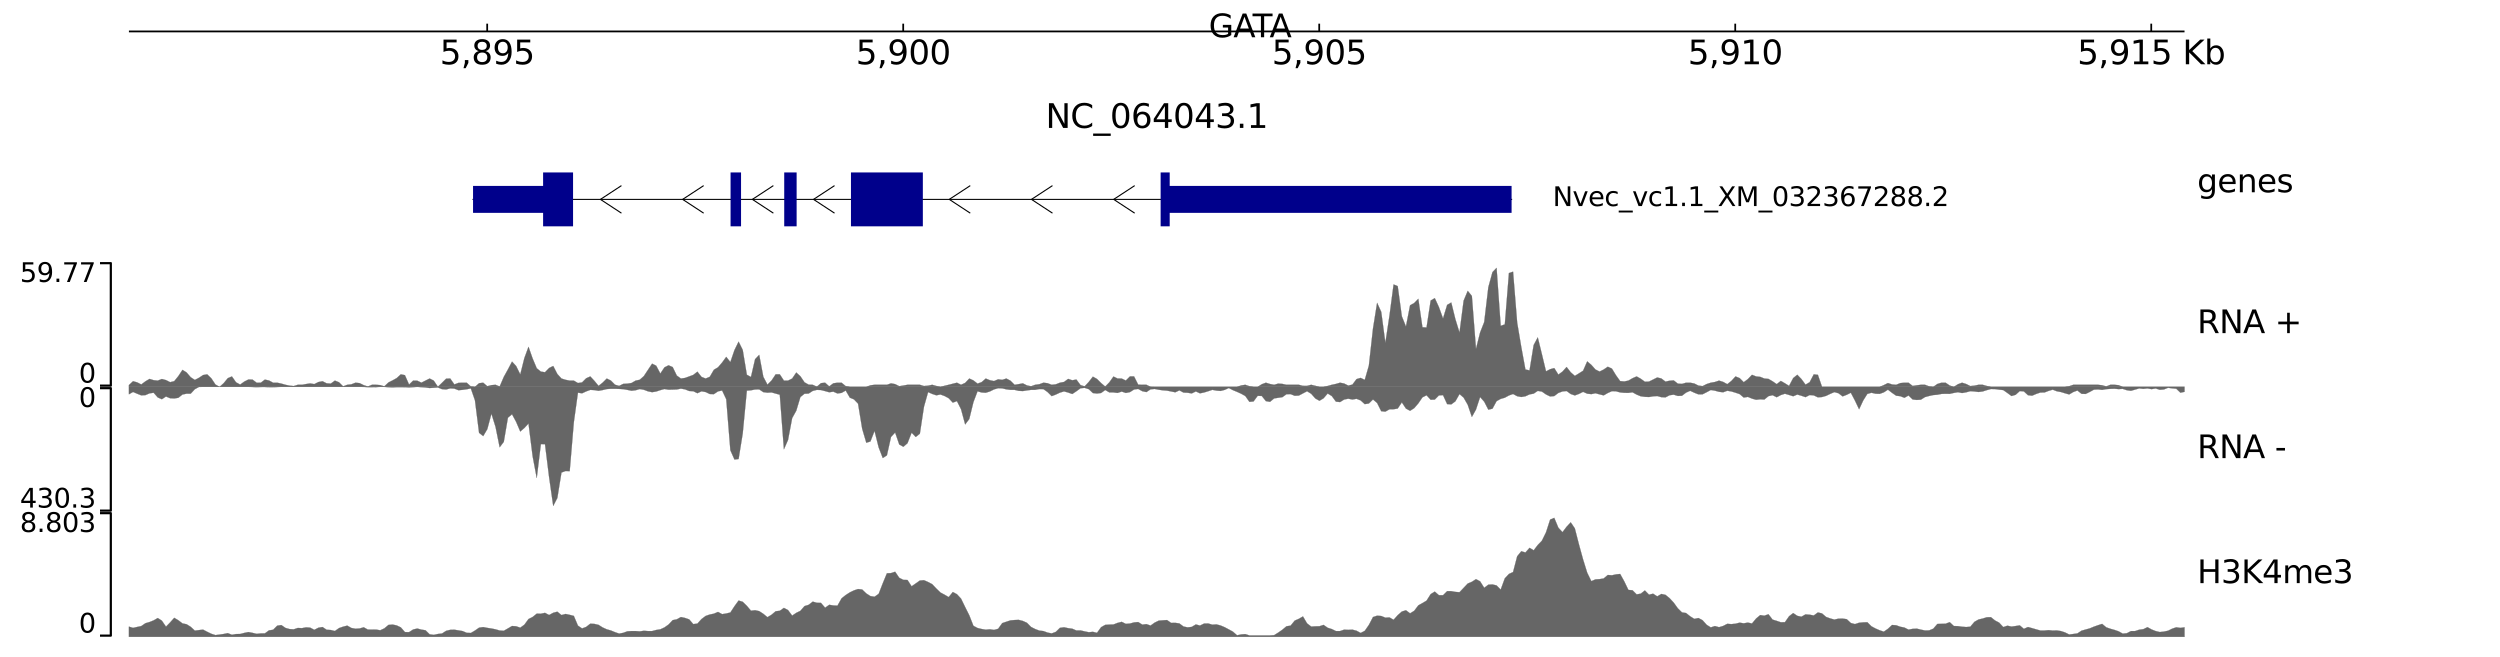 <?xml version="1.0" encoding="utf-8" standalone="no"?>
<!DOCTYPE svg PUBLIC "-//W3C//DTD SVG 1.1//EN"
  "http://www.w3.org/Graphics/SVG/1.1/DTD/svg11.dtd">
<svg xmlns:xlink="http://www.w3.org/1999/xlink" width="1133.858pt" height="297.789pt" viewBox="0 0 1133.858 297.789" xmlns="http://www.w3.org/2000/svg" version="1.1">
 <defs>
  <style type="text/css">*{stroke-linejoin: round; stroke-linecap: butt}</style>
 </defs>
 <g id="figure_1">
  <g id="patch_1">
   <path d="M 0 297.789 
L 1133.858 297.789 
L 1133.858 0 
L 0 0 
z
" style="fill: #ffffff"/>
  </g>
  <g id="axes_1">
   <g id="mpl_toolkits.axisartist.axis_artist_1">
    <defs>
     <path id="m14a72d3e7b" d="M 0 0 
L 0 -3.5 
" style="stroke: #000000; stroke-width: 0.8"/>
    </defs>
    <g>
     <use xlink:href="#m14a72d3e7b" x="220.963" y="14.249" style="fill: none; stroke: #000000; stroke-width: 0.8"/>
    </g>
    <g>
     <use xlink:href="#m14a72d3e7b" x="409.643" y="14.249" style="fill: none; stroke: #000000; stroke-width: 0.8"/>
    </g>
    <g>
     <use xlink:href="#m14a72d3e7b" x="598.323" y="14.249" style="fill: none; stroke: #000000; stroke-width: 0.8"/>
    </g>
    <g>
     <use xlink:href="#m14a72d3e7b" x="787.003" y="14.249" style="fill: none; stroke: #000000; stroke-width: 0.8"/>
    </g>
    <g>
     <use xlink:href="#m14a72d3e7b" x="975.683" y="14.249" style="fill: none; stroke: #000000; stroke-width: 0.8"/>
    </g>
    <g id="text_1">
     <!-- 5,895 -->
     <g transform="translate(199.492 29.146)scale(0.15 -0.15)">
      <defs>
       <path id="DejaVuSans-35" d="M 691 4666 
L 3169 4666 
L 3169 4134 
L 1269 4134 
L 1269 2991 
Q 1406 3038 1543 3061 
Q 1681 3084 1819 3084 
Q 2600 3084 3056 2656 
Q 3513 2228 3513 1497 
Q 3513 744 3044 326 
Q 2575 -91 1722 -91 
Q 1428 -91 1123 -41 
Q 819 9 494 109 
L 494 744 
Q 775 591 1075 516 
Q 1375 441 1709 441 
Q 2250 441 2565 725 
Q 2881 1009 2881 1497 
Q 2881 1984 2565 2268 
Q 2250 2553 1709 2553 
Q 1456 2553 1204 2497 
Q 953 2441 691 2322 
L 691 4666 
z
" transform="scale(0.016)"/>
       <path id="DejaVuSans-2c" d="M 750 794 
L 1409 794 
L 1409 256 
L 897 -744 
L 494 -744 
L 750 256 
L 750 794 
z
" transform="scale(0.016)"/>
       <path id="DejaVuSans-38" d="M 2034 2216 
Q 1584 2216 1326 1975 
Q 1069 1734 1069 1313 
Q 1069 891 1326 650 
Q 1584 409 2034 409 
Q 2484 409 2743 651 
Q 3003 894 3003 1313 
Q 3003 1734 2745 1975 
Q 2488 2216 2034 2216 
z
M 1403 2484 
Q 997 2584 770 2862 
Q 544 3141 544 3541 
Q 544 4100 942 4425 
Q 1341 4750 2034 4750 
Q 2731 4750 3128 4425 
Q 3525 4100 3525 3541 
Q 3525 3141 3298 2862 
Q 3072 2584 2669 2484 
Q 3125 2378 3379 2068 
Q 3634 1759 3634 1313 
Q 3634 634 3220 271 
Q 2806 -91 2034 -91 
Q 1263 -91 848 271 
Q 434 634 434 1313 
Q 434 1759 690 2068 
Q 947 2378 1403 2484 
z
M 1172 3481 
Q 1172 3119 1398 2916 
Q 1625 2713 2034 2713 
Q 2441 2713 2670 2916 
Q 2900 3119 2900 3481 
Q 2900 3844 2670 4047 
Q 2441 4250 2034 4250 
Q 1625 4250 1398 4047 
Q 1172 3844 1172 3481 
z
" transform="scale(0.016)"/>
       <path id="DejaVuSans-39" d="M 703 97 
L 703 672 
Q 941 559 1184 500 
Q 1428 441 1663 441 
Q 2288 441 2617 861 
Q 2947 1281 2994 2138 
Q 2813 1869 2534 1725 
Q 2256 1581 1919 1581 
Q 1219 1581 811 2004 
Q 403 2428 403 3163 
Q 403 3881 828 4315 
Q 1253 4750 1959 4750 
Q 2769 4750 3195 4129 
Q 3622 3509 3622 2328 
Q 3622 1225 3098 567 
Q 2575 -91 1691 -91 
Q 1453 -91 1209 -44 
Q 966 3 703 97 
z
M 1959 2075 
Q 2384 2075 2632 2365 
Q 2881 2656 2881 3163 
Q 2881 3666 2632 3958 
Q 2384 4250 1959 4250 
Q 1534 4250 1286 3958 
Q 1038 3666 1038 3163 
Q 1038 2656 1286 2365 
Q 1534 2075 1959 2075 
z
" transform="scale(0.016)"/>
      </defs>
      <use xlink:href="#DejaVuSans-35"/>
      <use xlink:href="#DejaVuSans-2c" x="63.623"/>
      <use xlink:href="#DejaVuSans-38" x="95.41"/>
      <use xlink:href="#DejaVuSans-39" x="159.033"/>
      <use xlink:href="#DejaVuSans-35" x="222.656"/>
     </g>
    </g>
    <g id="text_2">
     <!-- 5,900 -->
     <g transform="translate(388.172 29.146)scale(0.15 -0.15)">
      <defs>
       <path id="DejaVuSans-30" d="M 2034 4250 
Q 1547 4250 1301 3770 
Q 1056 3291 1056 2328 
Q 1056 1369 1301 889 
Q 1547 409 2034 409 
Q 2525 409 2770 889 
Q 3016 1369 3016 2328 
Q 3016 3291 2770 3770 
Q 2525 4250 2034 4250 
z
M 2034 4750 
Q 2819 4750 3233 4129 
Q 3647 3509 3647 2328 
Q 3647 1150 3233 529 
Q 2819 -91 2034 -91 
Q 1250 -91 836 529 
Q 422 1150 422 2328 
Q 422 3509 836 4129 
Q 1250 4750 2034 4750 
z
" transform="scale(0.016)"/>
      </defs>
      <use xlink:href="#DejaVuSans-35"/>
      <use xlink:href="#DejaVuSans-2c" x="63.623"/>
      <use xlink:href="#DejaVuSans-39" x="95.41"/>
      <use xlink:href="#DejaVuSans-30" x="159.033"/>
      <use xlink:href="#DejaVuSans-30" x="222.656"/>
     </g>
    </g>
    <g id="text_3">
     <!-- 5,905 -->
     <g transform="translate(576.852 29.146)scale(0.15 -0.15)">
      <use xlink:href="#DejaVuSans-35"/>
      <use xlink:href="#DejaVuSans-2c" x="63.623"/>
      <use xlink:href="#DejaVuSans-39" x="95.41"/>
      <use xlink:href="#DejaVuSans-30" x="159.033"/>
      <use xlink:href="#DejaVuSans-35" x="222.656"/>
     </g>
    </g>
    <g id="text_4">
     <!-- 5,910 -->
     <g transform="translate(765.532 29.146)scale(0.15 -0.15)">
      <defs>
       <path id="DejaVuSans-31" d="M 794 531 
L 1825 531 
L 1825 4091 
L 703 3866 
L 703 4441 
L 1819 4666 
L 2450 4666 
L 2450 531 
L 3481 531 
L 3481 0 
L 794 0 
L 794 531 
z
" transform="scale(0.016)"/>
      </defs>
      <use xlink:href="#DejaVuSans-35"/>
      <use xlink:href="#DejaVuSans-2c" x="63.623"/>
      <use xlink:href="#DejaVuSans-39" x="95.41"/>
      <use xlink:href="#DejaVuSans-31" x="159.033"/>
      <use xlink:href="#DejaVuSans-30" x="222.656"/>
     </g>
    </g>
    <g id="text_5">
     <!-- 5,915 Kb -->
     <g transform="translate(942.148 29.146)scale(0.15 -0.15)">
      <defs>
       <path id="DejaVuSans-20" transform="scale(0.016)"/>
       <path id="DejaVuSans-4b" d="M 628 4666 
L 1259 4666 
L 1259 2694 
L 3353 4666 
L 4166 4666 
L 1850 2491 
L 4331 0 
L 3500 0 
L 1259 2247 
L 1259 0 
L 628 0 
L 628 4666 
z
" transform="scale(0.016)"/>
       <path id="DejaVuSans-62" d="M 3116 1747 
Q 3116 2381 2855 2742 
Q 2594 3103 2138 3103 
Q 1681 3103 1420 2742 
Q 1159 2381 1159 1747 
Q 1159 1113 1420 752 
Q 1681 391 2138 391 
Q 2594 391 2855 752 
Q 3116 1113 3116 1747 
z
M 1159 2969 
Q 1341 3281 1617 3432 
Q 1894 3584 2278 3584 
Q 2916 3584 3314 3078 
Q 3713 2572 3713 1747 
Q 3713 922 3314 415 
Q 2916 -91 2278 -91 
Q 1894 -91 1617 61 
Q 1341 213 1159 525 
L 1159 0 
L 581 0 
L 581 4863 
L 1159 4863 
L 1159 2969 
z
" transform="scale(0.016)"/>
      </defs>
      <use xlink:href="#DejaVuSans-35"/>
      <use xlink:href="#DejaVuSans-2c" x="63.623"/>
      <use xlink:href="#DejaVuSans-39" x="95.41"/>
      <use xlink:href="#DejaVuSans-31" x="159.033"/>
      <use xlink:href="#DejaVuSans-35" x="222.656"/>
      <use xlink:href="#DejaVuSans-20" x="286.279"/>
      <use xlink:href="#DejaVuSans-4b" x="318.066"/>
      <use xlink:href="#DejaVuSans-62" x="383.643"/>
     </g>
    </g>
    <g id="patch_2">
     <path d="M 58.472 14.249 
L 990.777 14.249 
" clip-path="url(#p5a83836928)" style="fill: none; stroke: #000000; stroke-width: 0.8; stroke-linecap: square"/>
    </g>
   </g>
   <g id="text_6">
    <!-- NC_064043.1 -->
    <g transform="translate(474.24 58.015)scale(0.15 -0.15)">
     <defs>
      <path id="DejaVuSans-4e" d="M 628 4666 
L 1478 4666 
L 3547 763 
L 3547 4666 
L 4159 4666 
L 4159 0 
L 3309 0 
L 1241 3903 
L 1241 0 
L 628 0 
L 628 4666 
z
" transform="scale(0.016)"/>
      <path id="DejaVuSans-43" d="M 4122 4306 
L 4122 3641 
Q 3803 3938 3442 4084 
Q 3081 4231 2675 4231 
Q 1875 4231 1450 3742 
Q 1025 3253 1025 2328 
Q 1025 1406 1450 917 
Q 1875 428 2675 428 
Q 3081 428 3442 575 
Q 3803 722 4122 1019 
L 4122 359 
Q 3791 134 3420 21 
Q 3050 -91 2638 -91 
Q 1578 -91 968 557 
Q 359 1206 359 2328 
Q 359 3453 968 4101 
Q 1578 4750 2638 4750 
Q 3056 4750 3426 4639 
Q 3797 4528 4122 4306 
z
" transform="scale(0.016)"/>
      <path id="DejaVuSans-5f" d="M 3263 -1063 
L 3263 -1509 
L -63 -1509 
L -63 -1063 
L 3263 -1063 
z
" transform="scale(0.016)"/>
      <path id="DejaVuSans-36" d="M 2113 2584 
Q 1688 2584 1439 2293 
Q 1191 2003 1191 1497 
Q 1191 994 1439 701 
Q 1688 409 2113 409 
Q 2538 409 2786 701 
Q 3034 994 3034 1497 
Q 3034 2003 2786 2293 
Q 2538 2584 2113 2584 
z
M 3366 4563 
L 3366 3988 
Q 3128 4100 2886 4159 
Q 2644 4219 2406 4219 
Q 1781 4219 1451 3797 
Q 1122 3375 1075 2522 
Q 1259 2794 1537 2939 
Q 1816 3084 2150 3084 
Q 2853 3084 3261 2657 
Q 3669 2231 3669 1497 
Q 3669 778 3244 343 
Q 2819 -91 2113 -91 
Q 1303 -91 875 529 
Q 447 1150 447 2328 
Q 447 3434 972 4092 
Q 1497 4750 2381 4750 
Q 2619 4750 2861 4703 
Q 3103 4656 3366 4563 
z
" transform="scale(0.016)"/>
      <path id="DejaVuSans-34" d="M 2419 4116 
L 825 1625 
L 2419 1625 
L 2419 4116 
z
M 2253 4666 
L 3047 4666 
L 3047 1625 
L 3713 1625 
L 3713 1100 
L 3047 1100 
L 3047 0 
L 2419 0 
L 2419 1100 
L 313 1100 
L 313 1709 
L 2253 4666 
z
" transform="scale(0.016)"/>
      <path id="DejaVuSans-33" d="M 2597 2516 
Q 3050 2419 3304 2112 
Q 3559 1806 3559 1356 
Q 3559 666 3084 287 
Q 2609 -91 1734 -91 
Q 1441 -91 1130 -33 
Q 819 25 488 141 
L 488 750 
Q 750 597 1062 519 
Q 1375 441 1716 441 
Q 2309 441 2620 675 
Q 2931 909 2931 1356 
Q 2931 1769 2642 2001 
Q 2353 2234 1838 2234 
L 1294 2234 
L 1294 2753 
L 1863 2753 
Q 2328 2753 2575 2939 
Q 2822 3125 2822 3475 
Q 2822 3834 2567 4026 
Q 2313 4219 1838 4219 
Q 1578 4219 1281 4162 
Q 984 4106 628 3988 
L 628 4550 
Q 988 4650 1302 4700 
Q 1616 4750 1894 4750 
Q 2613 4750 3031 4423 
Q 3450 4097 3450 3541 
Q 3450 3153 3228 2886 
Q 3006 2619 2597 2516 
z
" transform="scale(0.016)"/>
      <path id="DejaVuSans-2e" d="M 684 794 
L 1344 794 
L 1344 0 
L 684 0 
L 684 794 
z
" transform="scale(0.016)"/>
     </defs>
     <use xlink:href="#DejaVuSans-4e"/>
     <use xlink:href="#DejaVuSans-43" x="74.805"/>
     <use xlink:href="#DejaVuSans-5f" x="144.629"/>
     <use xlink:href="#DejaVuSans-30" x="194.629"/>
     <use xlink:href="#DejaVuSans-36" x="258.252"/>
     <use xlink:href="#DejaVuSans-34" x="321.875"/>
     <use xlink:href="#DejaVuSans-30" x="385.498"/>
     <use xlink:href="#DejaVuSans-34" x="449.121"/>
     <use xlink:href="#DejaVuSans-33" x="512.744"/>
     <use xlink:href="#DejaVuSans-2e" x="576.367"/>
     <use xlink:href="#DejaVuSans-31" x="608.154"/>
    </g>
   </g>
  </g>
  <g id="axes_2"/>
  <g id="axes_3"/>
  <g id="axes_4"/>
  <g id="axes_5"/>
  <g id="axes_6"/>
  <g id="axes_7">
   <g id="line2d_1">
    <path d="M 214.548 90.43 
L 685.568 90.43 
" clip-path="url(#pe79036da2c)" style="fill: none; stroke: #000000; stroke-width: 0.5; stroke-linecap: square"/>
   </g>
   <g id="patch_3">
    <path d="M 214.548 84.321 
L 214.548 96.539 
L 246.322 96.539 
L 246.322 102.648 
L 259.907 102.648 
L 259.907 78.211 
L 246.322 78.211 
L 246.322 84.321 
z
" clip-path="url(#pe79036da2c)" style="fill: #00008b"/>
   </g>
   <g id="patch_4">
    <path d="M 331.341 78.211 
L 331.341 102.648 
L 336.096 102.648 
L 336.096 78.211 
z
" clip-path="url(#pe79036da2c)" style="fill: #00008b"/>
   </g>
   <g id="patch_5">
    <path d="M 355.681 78.211 
L 355.681 102.648 
L 361.303 102.648 
L 361.303 78.211 
z
" clip-path="url(#pe79036da2c)" style="fill: #00008b"/>
   </g>
   <g id="patch_6">
    <path d="M 385.945 78.211 
L 385.945 102.648 
L 418.549 102.648 
L 418.549 78.211 
z
" clip-path="url(#pe79036da2c)" style="fill: #00008b"/>
   </g>
   <g id="patch_7">
    <path d="M 526.398 78.211 
L 526.398 102.648 
L 530.511 102.648 
L 530.511 96.539 
L 685.568 96.539 
L 685.568 84.321 
L 530.511 84.321 
L 530.511 78.211 
z
" clip-path="url(#pe79036da2c)" style="fill: #00008b"/>
   </g>
   <g id="line2d_2">
    <path d="M 281.644 84.321 
L 272.321 90.43 
L 281.644 96.539 
" clip-path="url(#pe79036da2c)" style="fill: none; stroke: #000000; stroke-width: 0.5; stroke-linecap: square"/>
   </g>
   <g id="line2d_3">
    <path d="M 318.927 84.321 
L 309.604 90.43 
L 318.927 96.539 
" clip-path="url(#pe79036da2c)" style="fill: none; stroke: #000000; stroke-width: 0.5; stroke-linecap: square"/>
   </g>
   <g id="line2d_4">
    <path d="M 350.55 84.321 
L 341.227 90.43 
L 350.55 96.539 
" clip-path="url(#pe79036da2c)" style="fill: none; stroke: #000000; stroke-width: 0.5; stroke-linecap: square"/>
   </g>
   <g id="line2d_5">
    <path d="M 378.286 84.321 
L 368.962 90.43 
L 378.286 96.539 
" clip-path="url(#pe79036da2c)" style="fill: none; stroke: #000000; stroke-width: 0.5; stroke-linecap: square"/>
   </g>
   <g id="line2d_6">
    <path d="M 439.852 84.321 
L 430.529 90.43 
L 439.852 96.539 
" clip-path="url(#pe79036da2c)" style="fill: none; stroke: #000000; stroke-width: 0.5; stroke-linecap: square"/>
   </g>
   <g id="line2d_7">
    <path d="M 477.135 84.321 
L 467.812 90.43 
L 477.135 96.539 
" clip-path="url(#pe79036da2c)" style="fill: none; stroke: #000000; stroke-width: 0.5; stroke-linecap: square"/>
   </g>
   <g id="line2d_8">
    <path d="M 514.418 84.321 
L 505.095 90.43 
L 514.418 96.539 
" clip-path="url(#pe79036da2c)" style="fill: none; stroke: #000000; stroke-width: 0.5; stroke-linecap: square"/>
   </g>
   <g id="text_7">
    <!-- Nvec_vc1.1_XM_032367288.2 -->
    <g transform="translate(704.215 93.468)scale(0.12 -0.12)">
     <defs>
      <path id="DejaVuSans-76" d="M 191 3500 
L 800 3500 
L 1894 563 
L 2988 3500 
L 3597 3500 
L 2284 0 
L 1503 0 
L 191 3500 
z
" transform="scale(0.016)"/>
      <path id="DejaVuSans-65" d="M 3597 1894 
L 3597 1613 
L 953 1613 
Q 991 1019 1311 708 
Q 1631 397 2203 397 
Q 2534 397 2845 478 
Q 3156 559 3463 722 
L 3463 178 
Q 3153 47 2828 -22 
Q 2503 -91 2169 -91 
Q 1331 -91 842 396 
Q 353 884 353 1716 
Q 353 2575 817 3079 
Q 1281 3584 2069 3584 
Q 2775 3584 3186 3129 
Q 3597 2675 3597 1894 
z
M 3022 2063 
Q 3016 2534 2758 2815 
Q 2500 3097 2075 3097 
Q 1594 3097 1305 2825 
Q 1016 2553 972 2059 
L 3022 2063 
z
" transform="scale(0.016)"/>
      <path id="DejaVuSans-63" d="M 3122 3366 
L 3122 2828 
Q 2878 2963 2633 3030 
Q 2388 3097 2138 3097 
Q 1578 3097 1268 2742 
Q 959 2388 959 1747 
Q 959 1106 1268 751 
Q 1578 397 2138 397 
Q 2388 397 2633 464 
Q 2878 531 3122 666 
L 3122 134 
Q 2881 22 2623 -34 
Q 2366 -91 2075 -91 
Q 1284 -91 818 406 
Q 353 903 353 1747 
Q 353 2603 823 3093 
Q 1294 3584 2113 3584 
Q 2378 3584 2631 3529 
Q 2884 3475 3122 3366 
z
" transform="scale(0.016)"/>
      <path id="DejaVuSans-58" d="M 403 4666 
L 1081 4666 
L 2241 2931 
L 3406 4666 
L 4084 4666 
L 2584 2425 
L 4184 0 
L 3506 0 
L 2194 1984 
L 872 0 
L 191 0 
L 1856 2491 
L 403 4666 
z
" transform="scale(0.016)"/>
      <path id="DejaVuSans-4d" d="M 628 4666 
L 1569 4666 
L 2759 1491 
L 3956 4666 
L 4897 4666 
L 4897 0 
L 4281 0 
L 4281 4097 
L 3078 897 
L 2444 897 
L 1241 4097 
L 1241 0 
L 628 0 
L 628 4666 
z
" transform="scale(0.016)"/>
      <path id="DejaVuSans-32" d="M 1228 531 
L 3431 531 
L 3431 0 
L 469 0 
L 469 531 
Q 828 903 1448 1529 
Q 2069 2156 2228 2338 
Q 2531 2678 2651 2914 
Q 2772 3150 2772 3378 
Q 2772 3750 2511 3984 
Q 2250 4219 1831 4219 
Q 1534 4219 1204 4116 
Q 875 4013 500 3803 
L 500 4441 
Q 881 4594 1212 4672 
Q 1544 4750 1819 4750 
Q 2544 4750 2975 4387 
Q 3406 4025 3406 3419 
Q 3406 3131 3298 2873 
Q 3191 2616 2906 2266 
Q 2828 2175 2409 1742 
Q 1991 1309 1228 531 
z
" transform="scale(0.016)"/>
      <path id="DejaVuSans-37" d="M 525 4666 
L 3525 4666 
L 3525 4397 
L 1831 0 
L 1172 0 
L 2766 4134 
L 525 4134 
L 525 4666 
z
" transform="scale(0.016)"/>
     </defs>
     <use xlink:href="#DejaVuSans-4e"/>
     <use xlink:href="#DejaVuSans-76" x="74.805"/>
     <use xlink:href="#DejaVuSans-65" x="133.984"/>
     <use xlink:href="#DejaVuSans-63" x="195.508"/>
     <use xlink:href="#DejaVuSans-5f" x="250.488"/>
     <use xlink:href="#DejaVuSans-76" x="300.488"/>
     <use xlink:href="#DejaVuSans-63" x="359.668"/>
     <use xlink:href="#DejaVuSans-31" x="414.648"/>
     <use xlink:href="#DejaVuSans-2e" x="478.271"/>
     <use xlink:href="#DejaVuSans-31" x="510.059"/>
     <use xlink:href="#DejaVuSans-5f" x="573.682"/>
     <use xlink:href="#DejaVuSans-58" x="623.682"/>
     <use xlink:href="#DejaVuSans-4d" x="692.188"/>
     <use xlink:href="#DejaVuSans-5f" x="778.467"/>
     <use xlink:href="#DejaVuSans-30" x="828.467"/>
     <use xlink:href="#DejaVuSans-33" x="892.09"/>
     <use xlink:href="#DejaVuSans-32" x="955.713"/>
     <use xlink:href="#DejaVuSans-33" x="1019.336"/>
     <use xlink:href="#DejaVuSans-36" x="1082.959"/>
     <use xlink:href="#DejaVuSans-37" x="1146.582"/>
     <use xlink:href="#DejaVuSans-32" x="1210.205"/>
     <use xlink:href="#DejaVuSans-38" x="1273.828"/>
     <use xlink:href="#DejaVuSans-38" x="1337.451"/>
     <use xlink:href="#DejaVuSans-2e" x="1401.074"/>
     <use xlink:href="#DejaVuSans-32" x="1432.861"/>
    </g>
   </g>
  </g>
  <g id="axes_8"/>
  <g id="axes_9">
   <g id="text_8">
    <!-- genes -->
    <g transform="translate(996.534 87.198)scale(0.144 -0.144)">
     <defs>
      <path id="DejaVuSans-67" d="M 2906 1791 
Q 2906 2416 2648 2759 
Q 2391 3103 1925 3103 
Q 1463 3103 1205 2759 
Q 947 2416 947 1791 
Q 947 1169 1205 825 
Q 1463 481 1925 481 
Q 2391 481 2648 825 
Q 2906 1169 2906 1791 
z
M 3481 434 
Q 3481 -459 3084 -895 
Q 2688 -1331 1869 -1331 
Q 1566 -1331 1297 -1286 
Q 1028 -1241 775 -1147 
L 775 -588 
Q 1028 -725 1275 -790 
Q 1522 -856 1778 -856 
Q 2344 -856 2625 -561 
Q 2906 -266 2906 331 
L 2906 616 
Q 2728 306 2450 153 
Q 2172 0 1784 0 
Q 1141 0 747 490 
Q 353 981 353 1791 
Q 353 2603 747 3093 
Q 1141 3584 1784 3584 
Q 2172 3584 2450 3431 
Q 2728 3278 2906 2969 
L 2906 3500 
L 3481 3500 
L 3481 434 
z
" transform="scale(0.016)"/>
      <path id="DejaVuSans-6e" d="M 3513 2113 
L 3513 0 
L 2938 0 
L 2938 2094 
Q 2938 2591 2744 2837 
Q 2550 3084 2163 3084 
Q 1697 3084 1428 2787 
Q 1159 2491 1159 1978 
L 1159 0 
L 581 0 
L 581 3500 
L 1159 3500 
L 1159 2956 
Q 1366 3272 1645 3428 
Q 1925 3584 2291 3584 
Q 2894 3584 3203 3211 
Q 3513 2838 3513 2113 
z
" transform="scale(0.016)"/>
      <path id="DejaVuSans-73" d="M 2834 3397 
L 2834 2853 
Q 2591 2978 2328 3040 
Q 2066 3103 1784 3103 
Q 1356 3103 1142 2972 
Q 928 2841 928 2578 
Q 928 2378 1081 2264 
Q 1234 2150 1697 2047 
L 1894 2003 
Q 2506 1872 2764 1633 
Q 3022 1394 3022 966 
Q 3022 478 2636 193 
Q 2250 -91 1575 -91 
Q 1294 -91 989 -36 
Q 684 19 347 128 
L 347 722 
Q 666 556 975 473 
Q 1284 391 1588 391 
Q 1994 391 2212 530 
Q 2431 669 2431 922 
Q 2431 1156 2273 1281 
Q 2116 1406 1581 1522 
L 1381 1569 
Q 847 1681 609 1914 
Q 372 2147 372 2553 
Q 372 3047 722 3315 
Q 1072 3584 1716 3584 
Q 2034 3584 2315 3537 
Q 2597 3491 2834 3397 
z
" transform="scale(0.016)"/>
     </defs>
     <use xlink:href="#DejaVuSans-67"/>
     <use xlink:href="#DejaVuSans-65" x="63.477"/>
     <use xlink:href="#DejaVuSans-6e" x="125"/>
     <use xlink:href="#DejaVuSans-65" x="188.379"/>
     <use xlink:href="#DejaVuSans-73" x="249.902"/>
    </g>
   </g>
  </g>
  <g id="axes_10"/>
  <g id="axes_11"/>
  <g id="axes_12"/>
  <g id="axes_13">
   <g id="PolyCollection_1">
    <defs>
     <path id="m01fab5460e" d="M 58.472 -122.319 
L 58.472 -123.152 
L 60.34 -124.894 
L 62.209 -124.368 
L 64.077 -123.423 
L 65.945 -124.824 
L 67.814 -125.94 
L 69.682 -125.359 
L 71.55 -125.165 
L 73.419 -125.901 
L 75.287 -125.393 
L 77.155 -124.449 
L 79.024 -124.914 
L 80.892 -127.214 
L 82.761 -130.044 
L 84.629 -128.865 
L 86.497 -126.695 
L 88.366 -125.469 
L 90.234 -126.443 
L 92.102 -127.682 
L 93.971 -128.011 
L 95.839 -126.211 
L 97.707 -123.401 
L 99.576 -122.319 
L 101.444 -124.004 
L 103.312 -126.266 
L 105.181 -127.062 
L 107.049 -124.406 
L 108.917 -123.365 
L 110.786 -124.72 
L 112.654 -125.658 
L 114.522 -125.63 
L 116.391 -124.217 
L 118.259 -124.197 
L 120.127 -125.621 
L 121.996 -125.223 
L 123.864 -124.217 
L 125.733 -124.217 
L 127.601 -123.81 
L 129.469 -123.268 
L 131.338 -122.881 
L 133.206 -122.687 
L 135.074 -123.268 
L 136.943 -123.268 
L 138.811 -123.61 
L 140.679 -123.888 
L 142.548 -123.578 
L 144.416 -124.52 
L 146.284 -124.875 
L 148.153 -123.932 
L 150.021 -123.81 
L 151.889 -125.165 
L 153.758 -124.41 
L 155.626 -122.552 
L 157.494 -123.268 
L 159.363 -123.481 
L 161.231 -124.217 
L 163.099 -124.023 
L 164.968 -123.094 
L 166.836 -122.49 
L 168.704 -123.268 
L 170.573 -123.268 
L 172.441 -123.133 
L 174.31 -122.552 
L 176.178 -124.33 
L 178.046 -125.262 
L 179.915 -126.304 
L 181.783 -128.011 
L 183.651 -127.632 
L 185.52 -123.384 
L 187.388 -125.165 
L 189.256 -125.127 
L 191.125 -124.236 
L 192.993 -125.184 
L 194.861 -126.114 
L 196.73 -125.165 
L 198.598 -122.376 
L 200.466 -124.178 
L 202.335 -126.038 
L 204.203 -126.114 
L 206.071 -123.442 
L 207.94 -124.141 
L 209.808 -124.217 
L 211.676 -124.217 
L 213.545 -122.513 
L 215.413 -122.319 
L 217.281 -123.984 
L 219.15 -124.217 
L 221.018 -122.623 
L 222.887 -123.113 
L 224.755 -123.268 
L 226.623 -122.494 
L 228.492 -126.849 
L 230.36 -130.231 
L 232.228 -133.799 
L 234.097 -131.767 
L 235.965 -127.992 
L 237.833 -135.425 
L 239.702 -140.494 
L 241.57 -135.193 
L 243.438 -130.762 
L 245.307 -129.25 
L 247.175 -128.96 
L 249.043 -130.876 
L 250.912 -131.805 
L 252.78 -128.163 
L 254.648 -126.114 
L 256.517 -125.526 
L 258.385 -125.165 
L 260.253 -125.165 
L 262.122 -124.065 
L 263.99 -124.352 
L 265.858 -126.228 
L 267.727 -127.062 
L 269.595 -125.049 
L 271.464 -122.775 
L 273.332 -124.255 
L 275.2 -126.114 
L 277.069 -125.185 
L 278.937 -123.306 
L 280.805 -122.765 
L 282.674 -123.694 
L 284.542 -123.799 
L 286.41 -124.081 
L 288.279 -125.165 
L 290.147 -125.552 
L 292.015 -127.217 
L 293.884 -130.041 
L 295.752 -132.851 
L 297.62 -131.919 
L 299.489 -128.379 
L 301.357 -131.166 
L 303.225 -132.109 
L 305.094 -131.302 
L 306.962 -127.442 
L 308.83 -126.114 
L 310.699 -126.379 
L 312.567 -127.062 
L 314.436 -127.759 
L 316.304 -129.225 
L 318.172 -126.849 
L 320.041 -126.114 
L 321.909 -126.888 
L 323.777 -130.082 
L 325.646 -131.198 
L 327.514 -133.373 
L 329.382 -135.941 
L 331.251 -133.567 
L 333.119 -139.026 
L 334.987 -142.847 
L 336.856 -139.084 
L 338.724 -127.821 
L 340.592 -126.811 
L 342.461 -134.879 
L 344.329 -136.858 
L 346.197 -126.908 
L 348.066 -123.344 
L 349.934 -125.223 
L 351.802 -128.011 
L 353.671 -128.011 
L 355.539 -125.165 
L 357.407 -125.165 
L 359.276 -126.094 
L 361.144 -128.846 
L 363.013 -127.14 
L 364.881 -124.391 
L 366.749 -123.344 
L 368.618 -123.268 
L 370.486 -122.414 
L 372.354 -124.023 
L 374.223 -124.217 
L 376.091 -122.552 
L 377.959 -123.946 
L 379.828 -124.217 
L 381.696 -124.217 
L 383.564 -122.661 
L 385.433 -122.319 
L 387.301 -122.319 
L 389.169 -122.319 
L 391.038 -122.319 
L 392.906 -122.319 
L 394.774 -123.036 
L 396.643 -123.268 
L 398.511 -123.268 
L 400.379 -123.268 
L 402.248 -123.268 
L 404.116 -123.926 
L 405.984 -123.572 
L 407.853 -122.629 
L 409.721 -122.939 
L 411.59 -123.268 
L 413.458 -123.268 
L 415.326 -123.268 
L 417.195 -123.268 
L 419.063 -122.707 
L 420.931 -122.87 
L 422.8 -123.268 
L 424.668 -122.737 
L 426.536 -122.319 
L 428.405 -122.823 
L 430.273 -123.268 
L 432.141 -123.752 
L 434.01 -124.217 
L 435.878 -123.287 
L 437.746 -124.141 
L 439.615 -126.114 
L 441.483 -125.262 
L 443.351 -123.799 
L 445.22 -124.488 
L 447.088 -126.114 
L 448.956 -125.339 
L 450.825 -124.952 
L 452.693 -125.753 
L 454.561 -125.514 
L 456.43 -126.114 
L 458.298 -125.127 
L 460.167 -123.268 
L 462.035 -123.572 
L 463.903 -123.926 
L 465.772 -122.983 
L 467.64 -122.591 
L 469.508 -123.268 
L 471.377 -123.52 
L 473.245 -124.217 
L 475.113 -123.989 
L 476.982 -123.268 
L 478.85 -123.477 
L 480.718 -124.217 
L 482.587 -124.565 
L 484.455 -125.943 
L 486.323 -125.32 
L 488.192 -125.658 
L 490.06 -123.133 
L 491.928 -122.552 
L 493.797 -124.558 
L 495.665 -126.966 
L 497.533 -125.924 
L 499.402 -124.062 
L 501.27 -122.471 
L 503.139 -124.391 
L 505.007 -127.024 
L 506.875 -126.114 
L 508.744 -126.094 
L 510.612 -125.203 
L 512.48 -127.062 
L 514.349 -127.062 
L 516.217 -123.344 
L 518.085 -123.268 
L 519.954 -123.268 
L 521.822 -122.358 
L 523.69 -122.319 
L 525.559 -122.319 
L 527.427 -122.319 
L 529.295 -122.319 
L 531.164 -122.319 
L 533.032 -122.319 
L 534.9 -122.319 
L 536.769 -122.319 
L 538.637 -122.319 
L 540.505 -122.319 
L 542.374 -122.319 
L 544.242 -122.319 
L 546.11 -122.319 
L 547.979 -122.319 
L 549.847 -122.319 
L 551.716 -122.319 
L 553.584 -122.319 
L 555.452 -122.319 
L 557.321 -122.319 
L 559.189 -122.319 
L 561.057 -122.319 
L 562.926 -122.978 
L 564.794 -123.268 
L 566.662 -122.629 
L 568.531 -122.319 
L 570.399 -122.319 
L 572.267 -123.52 
L 574.136 -124.217 
L 576.004 -123.636 
L 577.872 -123.268 
L 579.741 -123.818 
L 581.609 -123.675 
L 583.477 -123.268 
L 585.346 -123.268 
L 587.214 -123.268 
L 589.082 -123.268 
L 590.951 -122.784 
L 592.819 -122.794 
L 594.687 -123.268 
L 596.556 -122.813 
L 598.424 -122.319 
L 600.293 -122.319 
L 602.161 -122.737 
L 604.029 -123.268 
L 605.898 -123.666 
L 607.766 -124.217 
L 609.634 -123.849 
L 611.503 -122.908 
L 613.371 -123.365 
L 615.239 -125.848 
L 617.108 -126.404 
L 618.976 -125.488 
L 620.844 -131.999 
L 622.713 -148.783 
L 624.581 -160.452 
L 626.449 -156.333 
L 628.318 -142.316 
L 630.186 -154.61 
L 632.054 -168.781 
L 633.923 -168.003 
L 635.791 -154.339 
L 637.659 -149.696 
L 639.528 -159.314 
L 641.396 -160.36 
L 643.265 -162.274 
L 645.133 -149.364 
L 647.001 -149.259 
L 648.87 -161.482 
L 650.738 -162.577 
L 652.606 -158.501 
L 654.475 -153.352 
L 656.343 -159.504 
L 658.211 -160.592 
L 660.08 -153.016 
L 661.948 -146.963 
L 663.816 -161.405 
L 665.685 -165.878 
L 667.553 -163.554 
L 669.421 -139.546 
L 671.29 -146.983 
L 673.158 -151.726 
L 675.026 -167.529 
L 676.895 -174.356 
L 678.763 -176.313 
L 680.631 -150.003 
L 682.5 -150.663 
L 684.368 -173.93 
L 686.236 -174.569 
L 688.105 -151.441 
L 689.973 -140.362 
L 691.842 -130.212 
L 693.71 -129.792 
L 695.578 -141.291 
L 697.447 -144.782 
L 699.315 -137.148 
L 701.183 -129.377 
L 703.052 -130.334 
L 704.92 -130.857 
L 706.788 -127.897 
L 708.657 -129.269 
L 710.525 -131.35 
L 712.393 -128.94 
L 714.262 -127.309 
L 716.13 -128.456 
L 717.998 -129.637 
L 719.867 -133.892 
L 721.735 -132.309 
L 723.603 -130.212 
L 725.472 -129.269 
L 727.34 -130.199 
L 729.208 -131.464 
L 731.077 -130.605 
L 732.945 -127.556 
L 734.813 -124.952 
L 736.682 -124.778 
L 738.55 -125.165 
L 740.419 -126.249 
L 742.287 -127.062 
L 744.155 -126.017 
L 746.024 -124.653 
L 747.892 -124.72 
L 749.76 -125.649 
L 751.629 -126.588 
L 753.497 -126.133 
L 755.365 -124.71 
L 757.234 -125.107 
L 759.102 -125.262 
L 760.97 -123.799 
L 762.839 -123.675 
L 764.707 -124.217 
L 766.575 -124.217 
L 768.444 -123.849 
L 770.312 -122.908 
L 772.18 -122.668 
L 774.049 -123.61 
L 775.917 -124.217 
L 777.785 -124.539 
L 779.654 -125.165 
L 781.522 -124.584 
L 783.39 -123.553 
L 785.259 -125.03 
L 787.127 -127.062 
L 788.996 -126.307 
L 790.864 -124.449 
L 792.732 -125.848 
L 794.601 -127.798 
L 796.469 -127.062 
L 798.337 -126.869 
L 800.206 -126.114 
L 802.074 -125.943 
L 803.942 -124.855 
L 805.811 -123.572 
L 807.679 -125.03 
L 809.547 -123.951 
L 811.416 -122.784 
L 813.284 -126.307 
L 815.152 -127.821 
L 817.021 -125.882 
L 818.889 -123.344 
L 820.757 -124.449 
L 822.626 -128.011 
L 824.494 -127.783 
L 826.362 -122.319 
L 828.231 -122.319 
L 830.099 -122.319 
L 831.968 -122.319 
L 833.836 -122.319 
L 835.704 -122.319 
L 837.573 -122.319 
L 839.441 -122.319 
L 841.309 -122.319 
L 843.178 -122.319 
L 845.046 -122.319 
L 846.914 -122.319 
L 848.783 -122.319 
L 850.651 -122.319 
L 852.519 -122.319 
L 854.388 -123.133 
L 856.256 -124.065 
L 858.124 -123.423 
L 859.993 -123.268 
L 861.861 -124.042 
L 863.729 -124.217 
L 865.598 -124.217 
L 867.466 -122.745 
L 869.334 -123.04 
L 871.203 -123.268 
L 873.071 -123.268 
L 874.939 -122.571 
L 876.808 -122.319 
L 878.676 -123.647 
L 880.545 -124.217 
L 882.413 -124.217 
L 884.281 -122.939 
L 886.15 -122.319 
L 888.018 -123.534 
L 889.886 -124.217 
L 891.755 -123.629 
L 893.623 -122.687 
L 895.491 -122.881 
L 897.36 -123.268 
L 899.228 -123.268 
L 901.096 -122.737 
L 902.965 -122.319 
L 904.833 -122.319 
L 906.701 -122.319 
L 908.57 -122.319 
L 910.438 -122.319 
L 912.306 -122.319 
L 914.175 -122.319 
L 916.043 -122.319 
L 917.911 -122.319 
L 919.78 -122.319 
L 921.648 -122.319 
L 923.516 -122.319 
L 925.385 -122.319 
L 927.253 -122.319 
L 929.122 -122.319 
L 930.99 -122.319 
L 932.858 -122.319 
L 934.727 -122.319 
L 936.595 -122.319 
L 938.463 -122.629 
L 940.332 -123.268 
L 942.2 -123.268 
L 944.068 -123.268 
L 945.937 -123.268 
L 947.805 -123.268 
L 949.673 -123.268 
L 951.542 -123.268 
L 953.41 -123.055 
L 955.278 -122.528 
L 957.147 -123.268 
L 959.015 -123.268 
L 960.883 -123.097 
L 962.752 -122.319 
L 964.62 -122.319 
L 966.488 -122.319 
L 968.357 -122.319 
L 970.225 -122.319 
L 972.094 -122.319 
L 973.962 -122.319 
L 975.83 -122.319 
L 977.699 -122.319 
L 979.567 -122.319 
L 981.435 -122.319 
L 983.304 -122.319 
L 985.172 -122.319 
L 987.04 -122.319 
L 988.909 -122.319 
L 990.777 -122.319 
L 990.777 -122.319 
L 990.777 -122.319 
L 988.909 -122.319 
L 987.04 -122.319 
L 985.172 -122.319 
L 983.304 -122.319 
L 981.435 -122.319 
L 979.567 -122.319 
L 977.699 -122.319 
L 975.83 -122.319 
L 973.962 -122.319 
L 972.094 -122.319 
L 970.225 -122.319 
L 968.357 -122.319 
L 966.488 -122.319 
L 964.62 -122.319 
L 962.752 -122.319 
L 960.883 -122.319 
L 959.015 -122.319 
L 957.147 -122.319 
L 955.278 -122.319 
L 953.41 -122.319 
L 951.542 -122.319 
L 949.673 -122.319 
L 947.805 -122.319 
L 945.937 -122.319 
L 944.068 -122.319 
L 942.2 -122.319 
L 940.332 -122.319 
L 938.463 -122.319 
L 936.595 -122.319 
L 934.727 -122.319 
L 932.858 -122.319 
L 930.99 -122.319 
L 929.122 -122.319 
L 927.253 -122.319 
L 925.385 -122.319 
L 923.516 -122.319 
L 921.648 -122.319 
L 919.78 -122.319 
L 917.911 -122.319 
L 916.043 -122.319 
L 914.175 -122.319 
L 912.306 -122.319 
L 910.438 -122.319 
L 908.57 -122.319 
L 906.701 -122.319 
L 904.833 -122.319 
L 902.965 -122.319 
L 901.096 -122.319 
L 899.228 -122.319 
L 897.36 -122.319 
L 895.491 -122.319 
L 893.623 -122.319 
L 891.755 -122.319 
L 889.886 -122.319 
L 888.018 -122.319 
L 886.15 -122.319 
L 884.281 -122.319 
L 882.413 -122.319 
L 880.545 -122.319 
L 878.676 -122.319 
L 876.808 -122.319 
L 874.939 -122.319 
L 873.071 -122.319 
L 871.203 -122.319 
L 869.334 -122.319 
L 867.466 -122.319 
L 865.598 -122.319 
L 863.729 -122.319 
L 861.861 -122.319 
L 859.993 -122.319 
L 858.124 -122.319 
L 856.256 -122.319 
L 854.388 -122.319 
L 852.519 -122.319 
L 850.651 -122.319 
L 848.783 -122.319 
L 846.914 -122.319 
L 845.046 -122.319 
L 843.178 -122.319 
L 841.309 -122.319 
L 839.441 -122.319 
L 837.573 -122.319 
L 835.704 -122.319 
L 833.836 -122.319 
L 831.968 -122.319 
L 830.099 -122.319 
L 828.231 -122.319 
L 826.362 -122.319 
L 824.494 -122.319 
L 822.626 -122.319 
L 820.757 -122.319 
L 818.889 -122.319 
L 817.021 -122.319 
L 815.152 -122.319 
L 813.284 -122.319 
L 811.416 -122.319 
L 809.547 -122.319 
L 807.679 -122.319 
L 805.811 -122.319 
L 803.942 -122.319 
L 802.074 -122.319 
L 800.206 -122.319 
L 798.337 -122.319 
L 796.469 -122.319 
L 794.601 -122.319 
L 792.732 -122.319 
L 790.864 -122.319 
L 788.996 -122.319 
L 787.127 -122.319 
L 785.259 -122.319 
L 783.39 -122.319 
L 781.522 -122.319 
L 779.654 -122.319 
L 777.785 -122.319 
L 775.917 -122.319 
L 774.049 -122.319 
L 772.18 -122.319 
L 770.312 -122.319 
L 768.444 -122.319 
L 766.575 -122.319 
L 764.707 -122.319 
L 762.839 -122.319 
L 760.97 -122.319 
L 759.102 -122.319 
L 757.234 -122.319 
L 755.365 -122.319 
L 753.497 -122.319 
L 751.629 -122.319 
L 749.76 -122.319 
L 747.892 -122.319 
L 746.024 -122.319 
L 744.155 -122.319 
L 742.287 -122.319 
L 740.419 -122.319 
L 738.55 -122.319 
L 736.682 -122.319 
L 734.813 -122.319 
L 732.945 -122.319 
L 731.077 -122.319 
L 729.208 -122.319 
L 727.34 -122.319 
L 725.472 -122.319 
L 723.603 -122.319 
L 721.735 -122.319 
L 719.867 -122.319 
L 717.998 -122.319 
L 716.13 -122.319 
L 714.262 -122.319 
L 712.393 -122.319 
L 710.525 -122.319 
L 708.657 -122.319 
L 706.788 -122.319 
L 704.92 -122.319 
L 703.052 -122.319 
L 701.183 -122.319 
L 699.315 -122.319 
L 697.447 -122.319 
L 695.578 -122.319 
L 693.71 -122.319 
L 691.842 -122.319 
L 689.973 -122.319 
L 688.105 -122.319 
L 686.236 -122.319 
L 684.368 -122.319 
L 682.5 -122.319 
L 680.631 -122.319 
L 678.763 -122.319 
L 676.895 -122.319 
L 675.026 -122.319 
L 673.158 -122.319 
L 671.29 -122.319 
L 669.421 -122.319 
L 667.553 -122.319 
L 665.685 -122.319 
L 663.816 -122.319 
L 661.948 -122.319 
L 660.08 -122.319 
L 658.211 -122.319 
L 656.343 -122.319 
L 654.475 -122.319 
L 652.606 -122.319 
L 650.738 -122.319 
L 648.87 -122.319 
L 647.001 -122.319 
L 645.133 -122.319 
L 643.265 -122.319 
L 641.396 -122.319 
L 639.528 -122.319 
L 637.659 -122.319 
L 635.791 -122.319 
L 633.923 -122.319 
L 632.054 -122.319 
L 630.186 -122.319 
L 628.318 -122.319 
L 626.449 -122.319 
L 624.581 -122.319 
L 622.713 -122.319 
L 620.844 -122.319 
L 618.976 -122.319 
L 617.108 -122.319 
L 615.239 -122.319 
L 613.371 -122.319 
L 611.503 -122.319 
L 609.634 -122.319 
L 607.766 -122.319 
L 605.898 -122.319 
L 604.029 -122.319 
L 602.161 -122.319 
L 600.293 -122.319 
L 598.424 -122.319 
L 596.556 -122.319 
L 594.687 -122.319 
L 592.819 -122.319 
L 590.951 -122.319 
L 589.082 -122.319 
L 587.214 -122.319 
L 585.346 -122.319 
L 583.477 -122.319 
L 581.609 -122.319 
L 579.741 -122.319 
L 577.872 -122.319 
L 576.004 -122.319 
L 574.136 -122.319 
L 572.267 -122.319 
L 570.399 -122.319 
L 568.531 -122.319 
L 566.662 -122.319 
L 564.794 -122.319 
L 562.926 -122.319 
L 561.057 -122.319 
L 559.189 -122.319 
L 557.321 -122.319 
L 555.452 -122.319 
L 553.584 -122.319 
L 551.716 -122.319 
L 549.847 -122.319 
L 547.979 -122.319 
L 546.11 -122.319 
L 544.242 -122.319 
L 542.374 -122.319 
L 540.505 -122.319 
L 538.637 -122.319 
L 536.769 -122.319 
L 534.9 -122.319 
L 533.032 -122.319 
L 531.164 -122.319 
L 529.295 -122.319 
L 527.427 -122.319 
L 525.559 -122.319 
L 523.69 -122.319 
L 521.822 -122.319 
L 519.954 -122.319 
L 518.085 -122.319 
L 516.217 -122.319 
L 514.349 -122.319 
L 512.48 -122.319 
L 510.612 -122.319 
L 508.744 -122.319 
L 506.875 -122.319 
L 505.007 -122.319 
L 503.139 -122.319 
L 501.27 -122.319 
L 499.402 -122.319 
L 497.533 -122.319 
L 495.665 -122.319 
L 493.797 -122.319 
L 491.928 -122.319 
L 490.06 -122.319 
L 488.192 -122.319 
L 486.323 -122.319 
L 484.455 -122.319 
L 482.587 -122.319 
L 480.718 -122.319 
L 478.85 -122.319 
L 476.982 -122.319 
L 475.113 -122.319 
L 473.245 -122.319 
L 471.377 -122.319 
L 469.508 -122.319 
L 467.64 -122.319 
L 465.772 -122.319 
L 463.903 -122.319 
L 462.035 -122.319 
L 460.167 -122.319 
L 458.298 -122.319 
L 456.43 -122.319 
L 454.561 -122.319 
L 452.693 -122.319 
L 450.825 -122.319 
L 448.956 -122.319 
L 447.088 -122.319 
L 445.22 -122.319 
L 443.351 -122.319 
L 441.483 -122.319 
L 439.615 -122.319 
L 437.746 -122.319 
L 435.878 -122.319 
L 434.01 -122.319 
L 432.141 -122.319 
L 430.273 -122.319 
L 428.405 -122.319 
L 426.536 -122.319 
L 424.668 -122.319 
L 422.8 -122.319 
L 420.931 -122.319 
L 419.063 -122.319 
L 417.195 -122.319 
L 415.326 -122.319 
L 413.458 -122.319 
L 411.59 -122.319 
L 409.721 -122.319 
L 407.853 -122.319 
L 405.984 -122.319 
L 404.116 -122.319 
L 402.248 -122.319 
L 400.379 -122.319 
L 398.511 -122.319 
L 396.643 -122.319 
L 394.774 -122.319 
L 392.906 -122.319 
L 391.038 -122.319 
L 389.169 -122.319 
L 387.301 -122.319 
L 385.433 -122.319 
L 383.564 -122.319 
L 381.696 -122.319 
L 379.828 -122.319 
L 377.959 -122.319 
L 376.091 -122.319 
L 374.223 -122.319 
L 372.354 -122.319 
L 370.486 -122.319 
L 368.618 -122.319 
L 366.749 -122.319 
L 364.881 -122.319 
L 363.013 -122.319 
L 361.144 -122.319 
L 359.276 -122.319 
L 357.407 -122.319 
L 355.539 -122.319 
L 353.671 -122.319 
L 351.802 -122.319 
L 349.934 -122.319 
L 348.066 -122.319 
L 346.197 -122.319 
L 344.329 -122.319 
L 342.461 -122.319 
L 340.592 -122.319 
L 338.724 -122.319 
L 336.856 -122.319 
L 334.987 -122.319 
L 333.119 -122.319 
L 331.251 -122.319 
L 329.382 -122.319 
L 327.514 -122.319 
L 325.646 -122.319 
L 323.777 -122.319 
L 321.909 -122.319 
L 320.041 -122.319 
L 318.172 -122.319 
L 316.304 -122.319 
L 314.436 -122.319 
L 312.567 -122.319 
L 310.699 -122.319 
L 308.83 -122.319 
L 306.962 -122.319 
L 305.094 -122.319 
L 303.225 -122.319 
L 301.357 -122.319 
L 299.489 -122.319 
L 297.62 -122.319 
L 295.752 -122.319 
L 293.884 -122.319 
L 292.015 -122.319 
L 290.147 -122.319 
L 288.279 -122.319 
L 286.41 -122.319 
L 284.542 -122.319 
L 282.674 -122.319 
L 280.805 -122.319 
L 278.937 -122.319 
L 277.069 -122.319 
L 275.2 -122.319 
L 273.332 -122.319 
L 271.464 -122.319 
L 269.595 -122.319 
L 267.727 -122.319 
L 265.858 -122.319 
L 263.99 -122.319 
L 262.122 -122.319 
L 260.253 -122.319 
L 258.385 -122.319 
L 256.517 -122.319 
L 254.648 -122.319 
L 252.78 -122.319 
L 250.912 -122.319 
L 249.043 -122.319 
L 247.175 -122.319 
L 245.307 -122.319 
L 243.438 -122.319 
L 241.57 -122.319 
L 239.702 -122.319 
L 237.833 -122.319 
L 235.965 -122.319 
L 234.097 -122.319 
L 232.228 -122.319 
L 230.36 -122.319 
L 228.492 -122.319 
L 226.623 -122.319 
L 224.755 -122.319 
L 222.887 -122.319 
L 221.018 -122.319 
L 219.15 -122.319 
L 217.281 -122.319 
L 215.413 -122.319 
L 213.545 -122.319 
L 211.676 -122.319 
L 209.808 -122.319 
L 207.94 -122.319 
L 206.071 -122.319 
L 204.203 -122.319 
L 202.335 -122.319 
L 200.466 -122.319 
L 198.598 -122.319 
L 196.73 -122.319 
L 194.861 -122.319 
L 192.993 -122.319 
L 191.125 -122.319 
L 189.256 -122.319 
L 187.388 -122.319 
L 185.52 -122.319 
L 183.651 -122.319 
L 181.783 -122.319 
L 179.915 -122.319 
L 178.046 -122.319 
L 176.178 -122.319 
L 174.31 -122.319 
L 172.441 -122.319 
L 170.573 -122.319 
L 168.704 -122.319 
L 166.836 -122.319 
L 164.968 -122.319 
L 163.099 -122.319 
L 161.231 -122.319 
L 159.363 -122.319 
L 157.494 -122.319 
L 155.626 -122.319 
L 153.758 -122.319 
L 151.889 -122.319 
L 150.021 -122.319 
L 148.153 -122.319 
L 146.284 -122.319 
L 144.416 -122.319 
L 142.548 -122.319 
L 140.679 -122.319 
L 138.811 -122.319 
L 136.943 -122.319 
L 135.074 -122.319 
L 133.206 -122.319 
L 131.338 -122.319 
L 129.469 -122.319 
L 127.601 -122.319 
L 125.733 -122.319 
L 123.864 -122.319 
L 121.996 -122.319 
L 120.127 -122.319 
L 118.259 -122.319 
L 116.391 -122.319 
L 114.522 -122.319 
L 112.654 -122.319 
L 110.786 -122.319 
L 108.917 -122.319 
L 107.049 -122.319 
L 105.181 -122.319 
L 103.312 -122.319 
L 101.444 -122.319 
L 99.576 -122.319 
L 97.707 -122.319 
L 95.839 -122.319 
L 93.971 -122.319 
L 92.102 -122.319 
L 90.234 -122.319 
L 88.366 -122.319 
L 86.497 -122.319 
L 84.629 -122.319 
L 82.761 -122.319 
L 80.892 -122.319 
L 79.024 -122.319 
L 77.155 -122.319 
L 75.287 -122.319 
L 73.419 -122.319 
L 71.55 -122.319 
L 69.682 -122.319 
L 67.814 -122.319 
L 65.945 -122.319 
L 64.077 -122.319 
L 62.209 -122.319 
L 60.34 -122.319 
L 58.472 -122.319 
z
" style="stroke: #666666; stroke-width: 0.1"/>
    </defs>
    <g clip-path="url(#p21354dff8c)">
     <use xlink:href="#m01fab5460e" x="0" y="297.789" style="fill: #666666; stroke: #666666; stroke-width: 0.1"/>
    </g>
   </g>
  </g>
  <g id="axes_14">
   <g id="line2d_9">
    <path d="M 45.354 174.902 
L 50.261 174.902 
L 50.261 119.343 
L 45.354 119.343 
" clip-path="url(#p98fb31a04f)" style="fill: none; stroke: #000000; stroke-linecap: square"/>
   </g>
   <g id="text_9">
    <!-- 0 -->
    <g transform="translate(35.757 173.54)scale(0.12 -0.12)">
     <use xlink:href="#DejaVuSans-30"/>
    </g>
   </g>
   <g id="text_10">
    <!-- 59.77 -->
    <g transform="translate(9.038 127.894)scale(0.12 -0.12)">
     <use xlink:href="#DejaVuSans-35"/>
     <use xlink:href="#DejaVuSans-39" x="63.623"/>
     <use xlink:href="#DejaVuSans-2e" x="127.246"/>
     <use xlink:href="#DejaVuSans-37" x="159.033"/>
     <use xlink:href="#DejaVuSans-37" x="222.656"/>
    </g>
   </g>
  </g>
  <g id="axes_15">
   <g id="text_11">
    <!-- RNA + -->
    <g transform="translate(996.534 151.096)scale(0.144 -0.144)">
     <defs>
      <path id="DejaVuSans-52" d="M 2841 2188 
Q 3044 2119 3236 1894 
Q 3428 1669 3622 1275 
L 4263 0 
L 3584 0 
L 2988 1197 
Q 2756 1666 2539 1819 
Q 2322 1972 1947 1972 
L 1259 1972 
L 1259 0 
L 628 0 
L 628 4666 
L 2053 4666 
Q 2853 4666 3247 4331 
Q 3641 3997 3641 3322 
Q 3641 2881 3436 2590 
Q 3231 2300 2841 2188 
z
M 1259 4147 
L 1259 2491 
L 2053 2491 
Q 2509 2491 2742 2702 
Q 2975 2913 2975 3322 
Q 2975 3731 2742 3939 
Q 2509 4147 2053 4147 
L 1259 4147 
z
" transform="scale(0.016)"/>
      <path id="DejaVuSans-41" d="M 2188 4044 
L 1331 1722 
L 3047 1722 
L 2188 4044 
z
M 1831 4666 
L 2547 4666 
L 4325 0 
L 3669 0 
L 3244 1197 
L 1141 1197 
L 716 0 
L 50 0 
L 1831 4666 
z
" transform="scale(0.016)"/>
      <path id="DejaVuSans-2b" d="M 2944 4013 
L 2944 2272 
L 4684 2272 
L 4684 1741 
L 2944 1741 
L 2944 0 
L 2419 0 
L 2419 1741 
L 678 1741 
L 678 2272 
L 2419 2272 
L 2419 4013 
L 2944 4013 
z
" transform="scale(0.016)"/>
     </defs>
     <use xlink:href="#DejaVuSans-52"/>
     <use xlink:href="#DejaVuSans-4e" x="69.482"/>
     <use xlink:href="#DejaVuSans-41" x="144.287"/>
     <use xlink:href="#DejaVuSans-20" x="212.695"/>
     <use xlink:href="#DejaVuSans-2b" x="244.482"/>
    </g>
   </g>
  </g>
  <g id="axes_16">
   <g id="PolyCollection_2">
    <defs>
     <path id="mcb63c99762" d="M 58.472 -122.319 
L 58.472 -118.959 
L 60.34 -120.023 
L 62.209 -119.215 
L 64.077 -118.475 
L 65.945 -118.583 
L 67.814 -119.383 
L 69.682 -119.658 
L 71.55 -117.526 
L 73.419 -116.713 
L 75.287 -117.956 
L 77.155 -117.173 
L 79.024 -117.076 
L 80.892 -117.371 
L 82.761 -118.856 
L 84.629 -119.237 
L 86.497 -119.249 
L 88.366 -121.26 
L 90.234 -122.276 
L 92.102 -122.319 
L 93.971 -122.319 
L 95.839 -122.319 
L 97.707 -122.319 
L 99.576 -122.319 
L 101.444 -122.319 
L 103.312 -122.319 
L 105.181 -122.319 
L 107.049 -122.319 
L 108.917 -122.319 
L 110.786 -122.319 
L 112.654 -122.319 
L 114.522 -122.252 
L 116.391 -122.188 
L 118.259 -122.252 
L 120.127 -122.256 
L 121.996 -122.188 
L 123.864 -122.188 
L 125.733 -122.246 
L 127.601 -122.319 
L 129.469 -122.319 
L 131.338 -122.319 
L 133.206 -122.319 
L 135.074 -122.319 
L 136.943 -122.319 
L 138.811 -122.319 
L 140.679 -122.319 
L 142.548 -122.319 
L 144.416 -122.319 
L 146.284 -122.319 
L 148.153 -122.319 
L 150.021 -122.319 
L 151.889 -122.319 
L 153.758 -122.319 
L 155.626 -122.319 
L 157.494 -122.319 
L 159.363 -122.319 
L 161.231 -122.319 
L 163.099 -122.319 
L 164.968 -122.295 
L 166.836 -122.188 
L 168.704 -122.188 
L 170.573 -122.209 
L 172.441 -122.319 
L 174.31 -122.303 
L 176.178 -122.172 
L 178.046 -122.069 
L 179.915 -122.188 
L 181.783 -122.188 
L 183.651 -122.177 
L 185.52 -122.064 
L 187.388 -122.193 
L 189.256 -122.314 
L 191.125 -122.185 
L 192.993 -122.051 
L 194.861 -121.792 
L 196.73 -121.924 
L 198.598 -122.053 
L 200.466 -121.282 
L 202.335 -121.139 
L 204.203 -121.639 
L 206.071 -121.537 
L 207.94 -120.802 
L 209.808 -120.98 
L 211.676 -121.239 
L 213.545 -121.62 
L 215.413 -116.212 
L 217.281 -101.479 
L 219.15 -99.978 
L 221.018 -103.153 
L 222.887 -110.137 
L 224.755 -104.146 
L 226.623 -94.921 
L 228.492 -97.397 
L 230.36 -108.338 
L 232.228 -109.895 
L 234.097 -106.436 
L 235.965 -102.073 
L 237.833 -103.686 
L 239.702 -105.708 
L 241.57 -90.869 
L 243.438 -80.99 
L 245.307 -96.373 
L 247.175 -96.349 
L 249.043 -81.361 
L 250.912 -68.326 
L 252.78 -71.938 
L 254.648 -83.459 
L 256.517 -84.157 
L 258.385 -84.101 
L 260.253 -106.249 
L 262.122 -119.69 
L 263.99 -119.402 
L 265.858 -120.275 
L 267.727 -120.956 
L 269.595 -120.854 
L 271.464 -120.538 
L 273.332 -120.878 
L 275.2 -121.331 
L 277.069 -121.462 
L 278.937 -121.466 
L 280.805 -121.397 
L 282.674 -121.279 
L 284.542 -120.96 
L 286.41 -120.569 
L 288.279 -120.786 
L 290.147 -121.343 
L 292.015 -121.01 
L 293.884 -120.306 
L 295.752 -119.913 
L 297.62 -120.222 
L 299.489 -120.841 
L 301.357 -121.357 
L 303.225 -121.044 
L 305.094 -121.093 
L 306.962 -121.16 
L 308.83 -121.529 
L 310.699 -121.197 
L 312.567 -120.448 
L 314.436 -120.351 
L 316.304 -119.442 
L 318.172 -120.314 
L 320.041 -119.98 
L 321.909 -119.077 
L 323.777 -119.028 
L 325.646 -120.283 
L 327.514 -120.671 
L 329.382 -116.723 
L 331.251 -93.579 
L 333.119 -89.369 
L 334.987 -89.609 
L 336.856 -101.205 
L 338.724 -120.62 
L 340.592 -120.771 
L 342.461 -121.144 
L 344.329 -121.185 
L 346.197 -119.937 
L 348.066 -119.69 
L 349.934 -119.805 
L 351.802 -119.279 
L 353.671 -118.762 
L 355.539 -93.993 
L 357.407 -98.254 
L 359.276 -108.15 
L 361.144 -111.516 
L 363.013 -117.714 
L 364.881 -119.209 
L 366.749 -119.289 
L 368.618 -120.499 
L 370.486 -120.962 
L 372.354 -120.884 
L 374.223 -120.406 
L 376.091 -119.881 
L 377.959 -120.155 
L 379.828 -119.326 
L 381.696 -119.598 
L 383.564 -120.657 
L 385.433 -117.429 
L 387.301 -116.654 
L 389.169 -114.702 
L 391.038 -103.321 
L 392.906 -96.981 
L 394.774 -97.561 
L 396.643 -102.337 
L 398.511 -94.863 
L 400.379 -90.041 
L 402.248 -91.266 
L 404.116 -99.605 
L 405.984 -101.608 
L 407.853 -96.185 
L 409.721 -95.152 
L 411.59 -96.765 
L 413.458 -101.538 
L 415.326 -99.595 
L 417.195 -101.086 
L 419.063 -113.334 
L 420.931 -119.948 
L 422.8 -119.12 
L 424.668 -118.499 
L 426.536 -118.862 
L 428.405 -118.179 
L 430.273 -117.176 
L 432.141 -115.167 
L 434.01 -115.864 
L 435.878 -112.172 
L 437.746 -105.276 
L 439.615 -107.765 
L 441.483 -115.38 
L 443.351 -120.317 
L 445.22 -119.779 
L 447.088 -119.663 
L 448.956 -120.246 
L 450.825 -121.177 
L 452.693 -121.711 
L 454.561 -121.647 
L 456.43 -121.208 
L 458.298 -120.962 
L 460.167 -120.962 
L 462.035 -120.522 
L 463.903 -120.424 
L 465.772 -120.725 
L 467.64 -120.964 
L 469.508 -120.981 
L 471.377 -121.335 
L 473.245 -121.303 
L 475.113 -119.974 
L 476.982 -118.12 
L 478.85 -118.833 
L 480.718 -119.714 
L 482.587 -120.271 
L 484.455 -119.758 
L 486.323 -119.088 
L 488.192 -120.333 
L 490.06 -121.698 
L 491.928 -121.876 
L 493.797 -121.292 
L 495.665 -119.526 
L 497.533 -119.302 
L 499.402 -119.55 
L 501.27 -120.907 
L 503.139 -119.816 
L 505.007 -119.805 
L 506.875 -119.579 
L 508.744 -120.198 
L 510.612 -119.561 
L 512.48 -119.948 
L 514.349 -121.134 
L 516.217 -121.392 
L 518.085 -120.365 
L 519.954 -119.964 
L 521.822 -121.212 
L 523.69 -121.389 
L 525.559 -121.026 
L 527.427 -120.76 
L 529.295 -120.62 
L 531.164 -120.252 
L 533.032 -119.864 
L 534.9 -120.741 
L 536.769 -119.741 
L 538.637 -119.663 
L 540.505 -119.354 
L 542.374 -120.262 
L 544.242 -119.399 
L 546.11 -119.787 
L 547.979 -120.359 
L 549.847 -120.986 
L 551.716 -120.633 
L 553.584 -120.475 
L 555.452 -120.962 
L 557.321 -121.811 
L 559.189 -120.833 
L 561.057 -120.067 
L 562.926 -119.217 
L 564.794 -118.177 
L 566.662 -115.533 
L 568.531 -115.705 
L 570.399 -118.246 
L 572.267 -118.206 
L 574.136 -115.861 
L 576.004 -115.536 
L 577.872 -117.087 
L 579.741 -117.381 
L 581.609 -117.652 
L 583.477 -118.989 
L 585.346 -119.031 
L 587.214 -118.285 
L 589.082 -118.383 
L 590.951 -119.37 
L 592.819 -120.343 
L 594.687 -119.187 
L 596.556 -117.076 
L 598.424 -116.02 
L 600.293 -117.138 
L 602.161 -119.316 
L 604.029 -118.16 
L 605.898 -115.629 
L 607.766 -115.425 
L 609.634 -116.587 
L 611.503 -116.963 
L 613.371 -116.584 
L 615.239 -116.918 
L 617.108 -116.186 
L 618.976 -114.496 
L 620.844 -114.791 
L 622.713 -116.614 
L 624.581 -115.021 
L 626.449 -111.29 
L 628.318 -111.094 
L 630.186 -112.148 
L 632.054 -112.18 
L 633.923 -112.491 
L 635.791 -115.286 
L 637.659 -112.486 
L 639.528 -111.468 
L 641.396 -112.669 
L 643.265 -114.828 
L 645.133 -117.571 
L 647.001 -118.515 
L 648.87 -116.485 
L 650.738 -116.554 
L 652.606 -118.448 
L 654.475 -118.569 
L 656.343 -114.52 
L 658.211 -114.38 
L 660.08 -115.764 
L 661.948 -119.061 
L 663.816 -117.447 
L 665.685 -114.183 
L 667.553 -108.685 
L 669.421 -112.027 
L 671.29 -117.708 
L 673.158 -115.6 
L 675.026 -111.985 
L 676.895 -112.427 
L 678.763 -115.853 
L 680.631 -116.88 
L 682.5 -117.413 
L 684.368 -118.434 
L 686.236 -119.104 
L 688.105 -118.09 
L 689.973 -117.735 
L 691.842 -118.056 
L 693.71 -118.913 
L 695.578 -119.252 
L 697.447 -120.507 
L 699.315 -120.187 
L 701.183 -118.891 
L 703.052 -117.985 
L 704.92 -118.155 
L 706.788 -119.571 
L 708.657 -120.255 
L 710.525 -120.443 
L 712.393 -119.082 
L 714.262 -118.435 
L 716.13 -119.141 
L 717.998 -120.08 
L 719.867 -119.237 
L 721.735 -119.036 
L 723.603 -119.426 
L 725.472 -118.932 
L 727.34 -118.458 
L 729.208 -119.547 
L 731.077 -120.378 
L 732.945 -120.312 
L 734.813 -119.808 
L 736.682 -119.631 
L 738.55 -119.608 
L 740.419 -119.854 
L 742.287 -118.825 
L 744.155 -118.058 
L 746.024 -117.808 
L 747.892 -117.724 
L 749.76 -118.039 
L 751.629 -118.169 
L 753.497 -117.654 
L 755.365 -117.555 
L 757.234 -118.536 
L 759.102 -118.789 
L 760.97 -118.209 
L 762.839 -118.292 
L 764.707 -119.724 
L 766.575 -120.548 
L 768.444 -119.671 
L 770.312 -118.926 
L 772.18 -118.956 
L 774.049 -119.906 
L 775.917 -120.911 
L 777.785 -120.604 
L 779.654 -120.085 
L 781.522 -119.875 
L 783.39 -120.567 
L 785.259 -120.249 
L 787.127 -119.684 
L 788.996 -119.055 
L 790.864 -117.474 
L 792.732 -117.782 
L 794.601 -117.004 
L 796.469 -116.478 
L 798.337 -116.678 
L 800.206 -116.574 
L 802.074 -118.114 
L 803.942 -118.547 
L 805.811 -117.613 
L 807.679 -118.612 
L 809.547 -119.215 
L 811.416 -118.665 
L 813.284 -118.066 
L 815.152 -118.841 
L 817.021 -118.302 
L 818.889 -117.661 
L 820.757 -118.622 
L 822.626 -118.461 
L 824.494 -117.582 
L 826.362 -117.719 
L 828.231 -118.254 
L 830.099 -119.157 
L 831.968 -119.948 
L 833.836 -119.432 
L 835.704 -118.001 
L 837.573 -118.731 
L 839.441 -119.647 
L 841.309 -116.093 
L 843.178 -112.153 
L 845.046 -116.146 
L 846.914 -119.131 
L 848.783 -119.658 
L 850.651 -119.221 
L 852.519 -119.157 
L 854.388 -119.835 
L 856.256 -121.055 
L 858.124 -119.612 
L 859.993 -118.317 
L 861.861 -118.103 
L 863.729 -117.369 
L 865.598 -118.414 
L 867.466 -116.617 
L 869.334 -116.396 
L 871.203 -116.522 
L 873.071 -117.692 
L 874.939 -118.2 
L 876.808 -118.612 
L 878.676 -118.762 
L 880.545 -119.128 
L 882.413 -119.2 
L 884.281 -119.157 
L 886.15 -119.588 
L 888.018 -119.901 
L 889.886 -119.531 
L 891.755 -119.861 
L 893.623 -120.373 
L 895.491 -120.241 
L 897.36 -120.003 
L 899.228 -120.249 
L 901.096 -120.844 
L 902.965 -121.352 
L 904.833 -121.316 
L 906.701 -121.064 
L 908.57 -120.868 
L 910.438 -119.553 
L 912.306 -118.173 
L 914.175 -118.731 
L 916.043 -120.419 
L 917.911 -120.273 
L 919.78 -118.546 
L 921.648 -118.329 
L 923.516 -119.129 
L 925.385 -119.762 
L 927.253 -119.787 
L 929.122 -120.499 
L 930.99 -121.058 
L 932.858 -120.333 
L 934.727 -119.988 
L 936.595 -119.413 
L 938.463 -118.889 
L 940.332 -119.986 
L 942.2 -120.673 
L 944.068 -119.176 
L 945.937 -119.115 
L 947.805 -120.034 
L 949.673 -121.067 
L 951.542 -121.171 
L 953.41 -120.959 
L 955.278 -121.294 
L 957.147 -121.424 
L 959.015 -121.481 
L 960.883 -121.313 
L 962.752 -121.421 
L 964.62 -120.807 
L 966.488 -120.55 
L 968.357 -121.094 
L 970.225 -121.628 
L 972.094 -121.424 
L 973.962 -121.621 
L 975.83 -121.298 
L 977.699 -121.608 
L 979.567 -121.01 
L 981.435 -121.166 
L 983.304 -121.914 
L 985.172 -121.658 
L 987.04 -121.492 
L 988.909 -119.684 
L 990.777 -120.08 
L 990.777 -122.319 
L 990.777 -122.319 
L 988.909 -122.319 
L 987.04 -122.319 
L 985.172 -122.319 
L 983.304 -122.319 
L 981.435 -122.319 
L 979.567 -122.319 
L 977.699 -122.319 
L 975.83 -122.319 
L 973.962 -122.319 
L 972.094 -122.319 
L 970.225 -122.319 
L 968.357 -122.319 
L 966.488 -122.319 
L 964.62 -122.319 
L 962.752 -122.319 
L 960.883 -122.319 
L 959.015 -122.319 
L 957.147 -122.319 
L 955.278 -122.319 
L 953.41 -122.319 
L 951.542 -122.319 
L 949.673 -122.319 
L 947.805 -122.319 
L 945.937 -122.319 
L 944.068 -122.319 
L 942.2 -122.319 
L 940.332 -122.319 
L 938.463 -122.319 
L 936.595 -122.319 
L 934.727 -122.319 
L 932.858 -122.319 
L 930.99 -122.319 
L 929.122 -122.319 
L 927.253 -122.319 
L 925.385 -122.319 
L 923.516 -122.319 
L 921.648 -122.319 
L 919.78 -122.319 
L 917.911 -122.319 
L 916.043 -122.319 
L 914.175 -122.319 
L 912.306 -122.319 
L 910.438 -122.319 
L 908.57 -122.319 
L 906.701 -122.319 
L 904.833 -122.319 
L 902.965 -122.319 
L 901.096 -122.319 
L 899.228 -122.319 
L 897.36 -122.319 
L 895.491 -122.319 
L 893.623 -122.319 
L 891.755 -122.319 
L 889.886 -122.319 
L 888.018 -122.319 
L 886.15 -122.319 
L 884.281 -122.319 
L 882.413 -122.319 
L 880.545 -122.319 
L 878.676 -122.319 
L 876.808 -122.319 
L 874.939 -122.319 
L 873.071 -122.319 
L 871.203 -122.319 
L 869.334 -122.319 
L 867.466 -122.319 
L 865.598 -122.319 
L 863.729 -122.319 
L 861.861 -122.319 
L 859.993 -122.319 
L 858.124 -122.319 
L 856.256 -122.319 
L 854.388 -122.319 
L 852.519 -122.319 
L 850.651 -122.319 
L 848.783 -122.319 
L 846.914 -122.319 
L 845.046 -122.319 
L 843.178 -122.319 
L 841.309 -122.319 
L 839.441 -122.319 
L 837.573 -122.319 
L 835.704 -122.319 
L 833.836 -122.319 
L 831.968 -122.319 
L 830.099 -122.319 
L 828.231 -122.319 
L 826.362 -122.319 
L 824.494 -122.319 
L 822.626 -122.319 
L 820.757 -122.319 
L 818.889 -122.319 
L 817.021 -122.319 
L 815.152 -122.319 
L 813.284 -122.319 
L 811.416 -122.319 
L 809.547 -122.319 
L 807.679 -122.319 
L 805.811 -122.319 
L 803.942 -122.319 
L 802.074 -122.319 
L 800.206 -122.319 
L 798.337 -122.319 
L 796.469 -122.319 
L 794.601 -122.319 
L 792.732 -122.319 
L 790.864 -122.319 
L 788.996 -122.319 
L 787.127 -122.319 
L 785.259 -122.319 
L 783.39 -122.319 
L 781.522 -122.319 
L 779.654 -122.319 
L 777.785 -122.319 
L 775.917 -122.319 
L 774.049 -122.319 
L 772.18 -122.319 
L 770.312 -122.319 
L 768.444 -122.319 
L 766.575 -122.319 
L 764.707 -122.319 
L 762.839 -122.319 
L 760.97 -122.319 
L 759.102 -122.319 
L 757.234 -122.319 
L 755.365 -122.319 
L 753.497 -122.319 
L 751.629 -122.319 
L 749.76 -122.319 
L 747.892 -122.319 
L 746.024 -122.319 
L 744.155 -122.319 
L 742.287 -122.319 
L 740.419 -122.319 
L 738.55 -122.319 
L 736.682 -122.319 
L 734.813 -122.319 
L 732.945 -122.319 
L 731.077 -122.319 
L 729.208 -122.319 
L 727.34 -122.319 
L 725.472 -122.319 
L 723.603 -122.319 
L 721.735 -122.319 
L 719.867 -122.319 
L 717.998 -122.319 
L 716.13 -122.319 
L 714.262 -122.319 
L 712.393 -122.319 
L 710.525 -122.319 
L 708.657 -122.319 
L 706.788 -122.319 
L 704.92 -122.319 
L 703.052 -122.319 
L 701.183 -122.319 
L 699.315 -122.319 
L 697.447 -122.319 
L 695.578 -122.319 
L 693.71 -122.319 
L 691.842 -122.319 
L 689.973 -122.319 
L 688.105 -122.319 
L 686.236 -122.319 
L 684.368 -122.319 
L 682.5 -122.319 
L 680.631 -122.319 
L 678.763 -122.319 
L 676.895 -122.319 
L 675.026 -122.319 
L 673.158 -122.319 
L 671.29 -122.319 
L 669.421 -122.319 
L 667.553 -122.319 
L 665.685 -122.319 
L 663.816 -122.319 
L 661.948 -122.319 
L 660.08 -122.319 
L 658.211 -122.319 
L 656.343 -122.319 
L 654.475 -122.319 
L 652.606 -122.319 
L 650.738 -122.319 
L 648.87 -122.319 
L 647.001 -122.319 
L 645.133 -122.319 
L 643.265 -122.319 
L 641.396 -122.319 
L 639.528 -122.319 
L 637.659 -122.319 
L 635.791 -122.319 
L 633.923 -122.319 
L 632.054 -122.319 
L 630.186 -122.319 
L 628.318 -122.319 
L 626.449 -122.319 
L 624.581 -122.319 
L 622.713 -122.319 
L 620.844 -122.319 
L 618.976 -122.319 
L 617.108 -122.319 
L 615.239 -122.319 
L 613.371 -122.319 
L 611.503 -122.319 
L 609.634 -122.319 
L 607.766 -122.319 
L 605.898 -122.319 
L 604.029 -122.319 
L 602.161 -122.319 
L 600.293 -122.319 
L 598.424 -122.319 
L 596.556 -122.319 
L 594.687 -122.319 
L 592.819 -122.319 
L 590.951 -122.319 
L 589.082 -122.319 
L 587.214 -122.319 
L 585.346 -122.319 
L 583.477 -122.319 
L 581.609 -122.319 
L 579.741 -122.319 
L 577.872 -122.319 
L 576.004 -122.319 
L 574.136 -122.319 
L 572.267 -122.319 
L 570.399 -122.319 
L 568.531 -122.319 
L 566.662 -122.319 
L 564.794 -122.319 
L 562.926 -122.319 
L 561.057 -122.319 
L 559.189 -122.319 
L 557.321 -122.319 
L 555.452 -122.319 
L 553.584 -122.319 
L 551.716 -122.319 
L 549.847 -122.319 
L 547.979 -122.319 
L 546.11 -122.319 
L 544.242 -122.319 
L 542.374 -122.319 
L 540.505 -122.319 
L 538.637 -122.319 
L 536.769 -122.319 
L 534.9 -122.319 
L 533.032 -122.319 
L 531.164 -122.319 
L 529.295 -122.319 
L 527.427 -122.319 
L 525.559 -122.319 
L 523.69 -122.319 
L 521.822 -122.319 
L 519.954 -122.319 
L 518.085 -122.319 
L 516.217 -122.319 
L 514.349 -122.319 
L 512.48 -122.319 
L 510.612 -122.319 
L 508.744 -122.319 
L 506.875 -122.319 
L 505.007 -122.319 
L 503.139 -122.319 
L 501.27 -122.319 
L 499.402 -122.319 
L 497.533 -122.319 
L 495.665 -122.319 
L 493.797 -122.319 
L 491.928 -122.319 
L 490.06 -122.319 
L 488.192 -122.319 
L 486.323 -122.319 
L 484.455 -122.319 
L 482.587 -122.319 
L 480.718 -122.319 
L 478.85 -122.319 
L 476.982 -122.319 
L 475.113 -122.319 
L 473.245 -122.319 
L 471.377 -122.319 
L 469.508 -122.319 
L 467.64 -122.319 
L 465.772 -122.319 
L 463.903 -122.319 
L 462.035 -122.319 
L 460.167 -122.319 
L 458.298 -122.319 
L 456.43 -122.319 
L 454.561 -122.319 
L 452.693 -122.319 
L 450.825 -122.319 
L 448.956 -122.319 
L 447.088 -122.319 
L 445.22 -122.319 
L 443.351 -122.319 
L 441.483 -122.319 
L 439.615 -122.319 
L 437.746 -122.319 
L 435.878 -122.319 
L 434.01 -122.319 
L 432.141 -122.319 
L 430.273 -122.319 
L 428.405 -122.319 
L 426.536 -122.319 
L 424.668 -122.319 
L 422.8 -122.319 
L 420.931 -122.319 
L 419.063 -122.319 
L 417.195 -122.319 
L 415.326 -122.319 
L 413.458 -122.319 
L 411.59 -122.319 
L 409.721 -122.319 
L 407.853 -122.319 
L 405.984 -122.319 
L 404.116 -122.319 
L 402.248 -122.319 
L 400.379 -122.319 
L 398.511 -122.319 
L 396.643 -122.319 
L 394.774 -122.319 
L 392.906 -122.319 
L 391.038 -122.319 
L 389.169 -122.319 
L 387.301 -122.319 
L 385.433 -122.319 
L 383.564 -122.319 
L 381.696 -122.319 
L 379.828 -122.319 
L 377.959 -122.319 
L 376.091 -122.319 
L 374.223 -122.319 
L 372.354 -122.319 
L 370.486 -122.319 
L 368.618 -122.319 
L 366.749 -122.319 
L 364.881 -122.319 
L 363.013 -122.319 
L 361.144 -122.319 
L 359.276 -122.319 
L 357.407 -122.319 
L 355.539 -122.319 
L 353.671 -122.319 
L 351.802 -122.319 
L 349.934 -122.319 
L 348.066 -122.319 
L 346.197 -122.319 
L 344.329 -122.319 
L 342.461 -122.319 
L 340.592 -122.319 
L 338.724 -122.319 
L 336.856 -122.319 
L 334.987 -122.319 
L 333.119 -122.319 
L 331.251 -122.319 
L 329.382 -122.319 
L 327.514 -122.319 
L 325.646 -122.319 
L 323.777 -122.319 
L 321.909 -122.319 
L 320.041 -122.319 
L 318.172 -122.319 
L 316.304 -122.319 
L 314.436 -122.319 
L 312.567 -122.319 
L 310.699 -122.319 
L 308.83 -122.319 
L 306.962 -122.319 
L 305.094 -122.319 
L 303.225 -122.319 
L 301.357 -122.319 
L 299.489 -122.319 
L 297.62 -122.319 
L 295.752 -122.319 
L 293.884 -122.319 
L 292.015 -122.319 
L 290.147 -122.319 
L 288.279 -122.319 
L 286.41 -122.319 
L 284.542 -122.319 
L 282.674 -122.319 
L 280.805 -122.319 
L 278.937 -122.319 
L 277.069 -122.319 
L 275.2 -122.319 
L 273.332 -122.319 
L 271.464 -122.319 
L 269.595 -122.319 
L 267.727 -122.319 
L 265.858 -122.319 
L 263.99 -122.319 
L 262.122 -122.319 
L 260.253 -122.319 
L 258.385 -122.319 
L 256.517 -122.319 
L 254.648 -122.319 
L 252.78 -122.319 
L 250.912 -122.319 
L 249.043 -122.319 
L 247.175 -122.319 
L 245.307 -122.319 
L 243.438 -122.319 
L 241.57 -122.319 
L 239.702 -122.319 
L 237.833 -122.319 
L 235.965 -122.319 
L 234.097 -122.319 
L 232.228 -122.319 
L 230.36 -122.319 
L 228.492 -122.319 
L 226.623 -122.319 
L 224.755 -122.319 
L 222.887 -122.319 
L 221.018 -122.319 
L 219.15 -122.319 
L 217.281 -122.319 
L 215.413 -122.319 
L 213.545 -122.319 
L 211.676 -122.319 
L 209.808 -122.319 
L 207.94 -122.319 
L 206.071 -122.319 
L 204.203 -122.319 
L 202.335 -122.319 
L 200.466 -122.319 
L 198.598 -122.319 
L 196.73 -122.319 
L 194.861 -122.319 
L 192.993 -122.319 
L 191.125 -122.319 
L 189.256 -122.319 
L 187.388 -122.319 
L 185.52 -122.319 
L 183.651 -122.319 
L 181.783 -122.319 
L 179.915 -122.319 
L 178.046 -122.319 
L 176.178 -122.319 
L 174.31 -122.319 
L 172.441 -122.319 
L 170.573 -122.319 
L 168.704 -122.319 
L 166.836 -122.319 
L 164.968 -122.319 
L 163.099 -122.319 
L 161.231 -122.319 
L 159.363 -122.319 
L 157.494 -122.319 
L 155.626 -122.319 
L 153.758 -122.319 
L 151.889 -122.319 
L 150.021 -122.319 
L 148.153 -122.319 
L 146.284 -122.319 
L 144.416 -122.319 
L 142.548 -122.319 
L 140.679 -122.319 
L 138.811 -122.319 
L 136.943 -122.319 
L 135.074 -122.319 
L 133.206 -122.319 
L 131.338 -122.319 
L 129.469 -122.319 
L 127.601 -122.319 
L 125.733 -122.319 
L 123.864 -122.319 
L 121.996 -122.319 
L 120.127 -122.319 
L 118.259 -122.319 
L 116.391 -122.319 
L 114.522 -122.319 
L 112.654 -122.319 
L 110.786 -122.319 
L 108.917 -122.319 
L 107.049 -122.319 
L 105.181 -122.319 
L 103.312 -122.319 
L 101.444 -122.319 
L 99.576 -122.319 
L 97.707 -122.319 
L 95.839 -122.319 
L 93.971 -122.319 
L 92.102 -122.319 
L 90.234 -122.319 
L 88.366 -122.319 
L 86.497 -122.319 
L 84.629 -122.319 
L 82.761 -122.319 
L 80.892 -122.319 
L 79.024 -122.319 
L 77.155 -122.319 
L 75.287 -122.319 
L 73.419 -122.319 
L 71.55 -122.319 
L 69.682 -122.319 
L 67.814 -122.319 
L 65.945 -122.319 
L 64.077 -122.319 
L 62.209 -122.319 
L 60.34 -122.319 
L 58.472 -122.319 
z
" style="stroke: #666666; stroke-width: 0.1"/>
    </defs>
    <g clip-path="url(#p95de3156e9)">
     <use xlink:href="#mcb63c99762" x="0" y="297.789" style="fill: #666666; stroke: #666666; stroke-width: 0.1"/>
    </g>
   </g>
  </g>
  <g id="axes_17">
   <g id="line2d_10">
    <path d="M 45.354 231.595 
L 50.261 231.595 
L 50.261 176.036 
L 45.354 176.036 
" clip-path="url(#p8d712e1d26)" style="fill: none; stroke: #000000; stroke-linecap: square"/>
   </g>
   <g id="text_12">
    <!-- 430.3 -->
    <g transform="translate(9.038 230.233)scale(0.12 -0.12)">
     <use xlink:href="#DejaVuSans-34"/>
     <use xlink:href="#DejaVuSans-33" x="63.623"/>
     <use xlink:href="#DejaVuSans-30" x="127.246"/>
     <use xlink:href="#DejaVuSans-2e" x="190.869"/>
     <use xlink:href="#DejaVuSans-33" x="222.656"/>
    </g>
   </g>
   <g id="text_13">
    <!-- 0 -->
    <g transform="translate(35.757 184.587)scale(0.12 -0.12)">
     <use xlink:href="#DejaVuSans-30"/>
    </g>
   </g>
  </g>
  <g id="axes_18">
   <g id="text_14">
    <!-- RNA - -->
    <g transform="translate(996.534 207.789)scale(0.144 -0.144)">
     <defs>
      <path id="DejaVuSans-2d" d="M 313 2009 
L 1997 2009 
L 1997 1497 
L 313 1497 
L 313 2009 
z
" transform="scale(0.016)"/>
     </defs>
     <use xlink:href="#DejaVuSans-52"/>
     <use xlink:href="#DejaVuSans-4e" x="69.482"/>
     <use xlink:href="#DejaVuSans-41" x="144.287"/>
     <use xlink:href="#DejaVuSans-20" x="212.695"/>
     <use xlink:href="#DejaVuSans-2d" x="244.482"/>
    </g>
   </g>
  </g>
  <g id="axes_19">
   <g id="PolyCollection_3">
    <defs>
     <path id="m4339b5ef87" d="M 58.472 -8.934 
L 58.472 -13.583 
L 60.34 -13.019 
L 62.209 -13.437 
L 64.077 -13.838 
L 65.945 -15.123 
L 67.814 -15.666 
L 69.682 -16.419 
L 71.55 -17.494 
L 73.419 -16.284 
L 75.287 -13.569 
L 77.155 -15.491 
L 79.024 -17.588 
L 80.892 -16.466 
L 82.761 -15.048 
L 84.629 -14.662 
L 86.497 -13.503 
L 88.366 -11.778 
L 90.234 -12.011 
L 92.102 -12.226 
L 93.971 -11.251 
L 95.839 -10.345 
L 97.707 -9.737 
L 99.576 -9.982 
L 101.444 -10.251 
L 103.312 -10.632 
L 105.181 -9.888 
L 107.049 -10.224 
L 108.917 -10.251 
L 110.786 -10.734 
L 112.654 -11.12 
L 114.522 -10.761 
L 116.391 -10.316 
L 118.259 -10.506 
L 120.127 -10.514 
L 121.996 -11.89 
L 123.864 -12.159 
L 125.733 -14.017 
L 127.601 -14.295 
L 129.469 -13.003 
L 131.338 -12.481 
L 133.206 -12.36 
L 135.074 -12.99 
L 136.943 -12.898 
L 138.811 -13.253 
L 140.679 -13.126 
L 142.548 -12.132 
L 144.416 -13.095 
L 146.284 -13.408 
L 148.153 -12.16 
L 150.021 -12.051 
L 151.889 -11.594 
L 153.758 -12.925 
L 155.626 -13.57 
L 157.494 -14.043 
L 159.363 -12.978 
L 161.231 -12.634 
L 163.099 -12.75 
L 164.968 -13.288 
L 166.836 -12.239 
L 168.704 -12.226 
L 170.573 -12.252 
L 172.441 -11.93 
L 174.31 -12.79 
L 176.178 -14.359 
L 178.046 -14.524 
L 179.915 -14.135 
L 181.783 -13.247 
L 183.651 -11.12 
L 185.52 -11.084 
L 187.388 -12.293 
L 189.256 -12.726 
L 191.125 -12.226 
L 192.993 -11.936 
L 194.861 -10.103 
L 196.73 -9.847 
L 198.598 -10.251 
L 200.466 -10.466 
L 202.335 -11.673 
L 204.203 -12.132 
L 206.071 -12.186 
L 207.94 -11.884 
L 209.808 -11.567 
L 211.676 -10.777 
L 213.545 -10.707 
L 215.413 -11.805 
L 217.281 -13.113 
L 219.15 -13.382 
L 221.018 -13.016 
L 222.887 -12.737 
L 224.755 -12.358 
L 226.623 -11.823 
L 228.492 -11.702 
L 230.36 -12.772 
L 232.228 -13.872 
L 234.097 -13.74 
L 235.965 -13.106 
L 237.833 -14.477 
L 239.702 -17.033 
L 241.57 -17.964 
L 243.438 -19.469 
L 245.307 -19.442 
L 247.175 -19.838 
L 249.043 -18.851 
L 250.912 -19.872 
L 252.78 -20.364 
L 254.648 -18.824 
L 256.517 -19.337 
L 258.385 -18.931 
L 260.253 -18.448 
L 262.122 -14.03 
L 263.99 -12.763 
L 265.858 -13.464 
L 267.727 -14.927 
L 269.595 -14.819 
L 271.464 -14.386 
L 273.332 -13.207 
L 275.2 -12.358 
L 277.069 -11.836 
L 278.937 -11.067 
L 280.805 -10.425 
L 282.674 -10.775 
L 284.542 -11.462 
L 286.41 -11.567 
L 288.279 -11.567 
L 290.147 -11.433 
L 292.015 -11.702 
L 293.884 -11.567 
L 295.752 -11.567 
L 297.62 -12.068 
L 299.489 -12.36 
L 301.357 -13.22 
L 303.225 -14.544 
L 305.094 -16.526 
L 306.962 -16.901 
L 308.83 -17.937 
L 310.699 -17.52 
L 312.567 -16.875 
L 314.436 -14.725 
L 316.304 -14.965 
L 318.172 -17.023 
L 320.041 -18.429 
L 321.909 -19.079 
L 323.777 -19.455 
L 325.646 -20.259 
L 327.514 -19.24 
L 329.382 -19.548 
L 331.251 -19.993 
L 333.119 -22.842 
L 334.987 -25.421 
L 336.856 -24.844 
L 338.724 -23.025 
L 340.592 -20.813 
L 342.461 -21.023 
L 344.329 -20.611 
L 346.197 -19.402 
L 348.066 -17.862 
L 349.934 -18.985 
L 351.802 -20.562 
L 353.671 -20.772 
L 355.539 -22.089 
L 357.407 -21.089 
L 359.276 -18.582 
L 361.144 -19.838 
L 363.013 -20.746 
L 364.881 -22.896 
L 366.749 -23.472 
L 368.618 -24.925 
L 370.486 -24.407 
L 372.354 -24.347 
L 374.223 -22.155 
L 376.091 -23.487 
L 377.959 -23.191 
L 379.828 -23.104 
L 381.696 -26.416 
L 383.564 -27.91 
L 385.433 -29.117 
L 387.301 -30.018 
L 389.169 -30.636 
L 391.038 -30.421 
L 392.906 -28.635 
L 394.774 -27.438 
L 396.643 -27.142 
L 398.511 -28.45 
L 400.379 -33.243 
L 402.248 -37.774 
L 404.116 -37.865 
L 405.984 -38.485 
L 407.853 -35.729 
L 409.721 -34.788 
L 411.59 -34.745 
L 413.458 -31.872 
L 415.326 -33.178 
L 417.195 -34.492 
L 419.063 -34.64 
L 420.931 -33.823 
L 422.8 -32.84 
L 424.668 -30.873 
L 426.536 -29.064 
L 428.405 -28.069 
L 430.273 -26.975 
L 432.141 -29.292 
L 434.01 -28.292 
L 435.878 -26.282 
L 437.746 -22.445 
L 439.615 -18.716 
L 441.483 -13.959 
L 443.351 -12.963 
L 445.22 -12.508 
L 447.088 -12.2 
L 448.956 -12.374 
L 450.825 -12.092 
L 452.693 -12.595 
L 454.561 -15.182 
L 456.43 -15.808 
L 458.298 -16.419 
L 460.167 -16.58 
L 462.035 -16.651 
L 463.903 -16.163 
L 465.772 -15.321 
L 467.64 -13.435 
L 469.508 -12.489 
L 471.377 -11.782 
L 473.245 -11.567 
L 475.113 -10.883 
L 476.982 -10.506 
L 478.85 -11.199 
L 480.718 -13.032 
L 482.587 -13.288 
L 484.455 -12.884 
L 486.323 -12.643 
L 488.192 -11.831 
L 490.06 -11.863 
L 491.928 -11.433 
L 493.797 -11.041 
L 495.665 -11.232 
L 497.533 -10.777 
L 499.402 -13.328 
L 501.27 -14.386 
L 503.139 -14.51 
L 505.007 -14.564 
L 506.875 -15.281 
L 508.744 -15.76 
L 510.612 -14.847 
L 512.48 -14.994 
L 514.349 -15.505 
L 516.217 -15.663 
L 518.085 -14.497 
L 519.954 -14.728 
L 521.822 -14.067 
L 523.69 -15.4 
L 525.559 -16.311 
L 527.427 -16.445 
L 529.295 -16.572 
L 531.164 -15.263 
L 533.032 -15.308 
L 534.9 -15.034 
L 536.769 -13.637 
L 538.637 -13.253 
L 540.505 -13.462 
L 542.374 -14.583 
L 544.242 -14.067 
L 546.11 -14.981 
L 547.979 -15.018 
L 549.847 -14.47 
L 551.716 -14.596 
L 553.584 -14.107 
L 555.452 -13.319 
L 557.321 -12.32 
L 559.189 -11.299 
L 561.057 -9.658 
L 562.926 -10.049 
L 564.794 -10.198 
L 566.662 -9.592 
L 568.531 -9.592 
L 570.399 -9.592 
L 572.267 -9.592 
L 574.136 -9.592 
L 576.004 -9.592 
L 577.872 -9.713 
L 579.741 -10.883 
L 581.609 -12.186 
L 583.477 -13.754 
L 585.346 -14.027 
L 587.214 -16.322 
L 589.082 -17.131 
L 590.951 -18.219 
L 592.819 -15.057 
L 594.687 -13.61 
L 596.556 -13.727 
L 598.424 -13.758 
L 600.293 -14.376 
L 602.161 -13.069 
L 604.029 -12.481 
L 605.898 -11.567 
L 607.766 -11.567 
L 609.634 -12.212 
L 611.503 -12.121 
L 613.371 -12.212 
L 615.239 -11.726 
L 617.108 -10.707 
L 618.976 -11.673 
L 620.844 -14.363 
L 622.713 -17.924 
L 624.581 -18.547 
L 626.449 -18.407 
L 628.318 -17.652 
L 630.186 -17.762 
L 632.054 -16.687 
L 633.923 -18.784 
L 635.791 -20.423 
L 637.659 -21.01 
L 639.528 -19.603 
L 641.396 -20.759 
L 643.265 -23.222 
L 645.133 -24.266 
L 647.001 -25.369 
L 648.87 -28.324 
L 650.738 -29.477 
L 652.606 -27.841 
L 654.475 -27.827 
L 656.343 -29.675 
L 658.211 -29.668 
L 660.08 -29.333 
L 661.948 -29.191 
L 663.816 -31.167 
L 665.685 -33.138 
L 667.553 -33.915 
L 669.421 -35.12 
L 671.29 -34.136 
L 673.158 -31.187 
L 675.026 -32.612 
L 676.895 -32.719 
L 678.763 -32.269 
L 680.631 -30.38 
L 682.5 -35.483 
L 684.368 -37.476 
L 686.236 -38.336 
L 688.105 -45.478 
L 689.973 -47.782 
L 691.842 -47.203 
L 693.71 -49.321 
L 695.578 -48.192 
L 697.447 -50.614 
L 699.315 -52.56 
L 701.183 -56.356 
L 703.052 -62.127 
L 704.92 -62.927 
L 706.788 -58.449 
L 708.657 -56.423 
L 710.525 -58.897 
L 712.393 -60.898 
L 714.262 -58.127 
L 716.13 -50.84 
L 717.998 -44.047 
L 719.867 -38.037 
L 721.735 -34.21 
L 723.603 -35.008 
L 725.472 -35.124 
L 727.34 -35.433 
L 729.208 -37.01 
L 731.077 -36.871 
L 732.945 -37.287 
L 734.813 -37.476 
L 736.682 -34.103 
L 738.55 -30.228 
L 740.419 -30.085 
L 742.287 -28.213 
L 744.155 -28.539 
L 746.024 -30.004 
L 747.892 -28.083 
L 749.76 -28.526 
L 751.629 -27.305 
L 753.497 -28.405 
L 755.365 -28.003 
L 757.234 -26.483 
L 759.102 -24.468 
L 760.97 -21.892 
L 762.839 -20.047 
L 764.707 -19.745 
L 766.575 -18.26 
L 768.444 -17.09 
L 770.312 -17.494 
L 772.18 -16.499 
L 774.049 -14.412 
L 775.917 -13.234 
L 777.785 -13.846 
L 779.654 -13.328 
L 781.522 -13.892 
L 783.39 -14.86 
L 785.259 -14.725 
L 787.127 -14.912 
L 788.996 -15.384 
L 790.864 -15.088 
L 792.732 -15.413 
L 794.601 -15.008 
L 796.469 -17.257 
L 798.337 -18.824 
L 800.206 -18.542 
L 802.074 -19.206 
L 803.942 -16.768 
L 805.811 -16.203 
L 807.679 -15.559 
L 809.547 -15.61 
L 811.416 -18.286 
L 813.284 -19.738 
L 815.152 -18.481 
L 817.021 -18.085 
L 818.889 -19.14 
L 820.757 -18.992 
L 822.626 -18.643 
L 824.494 -20.022 
L 826.362 -19.576 
L 828.231 -17.974 
L 830.099 -17.299 
L 831.968 -16.781 
L 833.836 -17.204 
L 835.704 -17.225 
L 837.573 -16.967 
L 839.441 -15.236 
L 841.309 -14.728 
L 843.178 -15.344 
L 845.046 -15.518 
L 846.914 -15.584 
L 848.783 -13.731 
L 850.651 -12.726 
L 852.519 -11.917 
L 854.388 -11.299 
L 856.256 -12.595 
L 858.124 -14.336 
L 859.993 -14.201 
L 861.861 -13.529 
L 863.729 -13.167 
L 865.598 -12.226 
L 867.466 -12.575 
L 869.334 -12.674 
L 871.203 -12.226 
L 873.071 -11.831 
L 874.939 -11.877 
L 876.808 -12.643 
L 878.676 -14.794 
L 880.545 -14.86 
L 882.413 -14.912 
L 884.281 -15.612 
L 886.15 -13.865 
L 888.018 -13.806 
L 889.886 -13.543 
L 891.755 -13.398 
L 893.623 -13.556 
L 895.491 -15.76 
L 897.36 -16.822 
L 899.228 -17.252 
L 901.096 -17.836 
L 902.965 -17.883 
L 904.833 -16.374 
L 906.701 -15.397 
L 908.57 -13.382 
L 910.438 -14.004 
L 912.306 -13.61 
L 914.175 -13.859 
L 916.043 -14.161 
L 917.911 -12.575 
L 919.78 -13.411 
L 921.648 -12.884 
L 923.516 -12.344 
L 925.385 -11.823 
L 927.253 -11.823 
L 929.122 -11.989 
L 930.99 -11.796 
L 932.858 -11.857 
L 934.727 -11.567 
L 936.595 -10.949 
L 938.463 -10.022 
L 940.332 -10.251 
L 942.2 -10.514 
L 944.068 -11.756 
L 945.937 -12.279 
L 947.805 -12.79 
L 949.673 -13.57 
L 951.542 -14.228 
L 953.41 -14.833 
L 955.278 -13.266 
L 957.147 -12.616 
L 959.015 -12.092 
L 960.883 -11.449 
L 962.752 -10.412 
L 964.62 -10.593 
L 966.488 -11.567 
L 968.357 -11.567 
L 970.225 -12.186 
L 972.094 -12.427 
L 973.962 -13.345 
L 975.83 -12.307 
L 977.699 -11.567 
L 979.567 -11.124 
L 981.435 -11.339 
L 983.304 -11.726 
L 985.172 -12.656 
L 987.04 -13.279 
L 988.909 -13.005 
L 990.777 -13.279 
L 990.777 -8.934 
L 990.777 -8.934 
L 988.909 -8.934 
L 987.04 -8.934 
L 985.172 -8.934 
L 983.304 -8.934 
L 981.435 -8.934 
L 979.567 -8.934 
L 977.699 -8.934 
L 975.83 -8.934 
L 973.962 -8.934 
L 972.094 -8.934 
L 970.225 -8.934 
L 968.357 -8.934 
L 966.488 -8.934 
L 964.62 -8.934 
L 962.752 -8.934 
L 960.883 -8.934 
L 959.015 -8.934 
L 957.147 -8.934 
L 955.278 -8.934 
L 953.41 -8.934 
L 951.542 -8.934 
L 949.673 -8.934 
L 947.805 -8.934 
L 945.937 -8.934 
L 944.068 -8.934 
L 942.2 -8.934 
L 940.332 -8.934 
L 938.463 -8.934 
L 936.595 -8.934 
L 934.727 -8.934 
L 932.858 -8.934 
L 930.99 -8.934 
L 929.122 -8.934 
L 927.253 -8.934 
L 925.385 -8.934 
L 923.516 -8.934 
L 921.648 -8.934 
L 919.78 -8.934 
L 917.911 -8.934 
L 916.043 -8.934 
L 914.175 -8.934 
L 912.306 -8.934 
L 910.438 -8.934 
L 908.57 -8.934 
L 906.701 -8.934 
L 904.833 -8.934 
L 902.965 -8.934 
L 901.096 -8.934 
L 899.228 -8.934 
L 897.36 -8.934 
L 895.491 -8.934 
L 893.623 -8.934 
L 891.755 -8.934 
L 889.886 -8.934 
L 888.018 -8.934 
L 886.15 -8.934 
L 884.281 -8.934 
L 882.413 -8.934 
L 880.545 -8.934 
L 878.676 -8.934 
L 876.808 -8.934 
L 874.939 -8.934 
L 873.071 -8.934 
L 871.203 -8.934 
L 869.334 -8.934 
L 867.466 -8.934 
L 865.598 -8.934 
L 863.729 -8.934 
L 861.861 -8.934 
L 859.993 -8.934 
L 858.124 -8.934 
L 856.256 -8.934 
L 854.388 -8.934 
L 852.519 -8.934 
L 850.651 -8.934 
L 848.783 -8.934 
L 846.914 -8.934 
L 845.046 -8.934 
L 843.178 -8.934 
L 841.309 -8.934 
L 839.441 -8.934 
L 837.573 -8.934 
L 835.704 -8.934 
L 833.836 -8.934 
L 831.968 -8.934 
L 830.099 -8.934 
L 828.231 -8.934 
L 826.362 -8.934 
L 824.494 -8.934 
L 822.626 -8.934 
L 820.757 -8.934 
L 818.889 -8.934 
L 817.021 -8.934 
L 815.152 -8.934 
L 813.284 -8.934 
L 811.416 -8.934 
L 809.547 -8.934 
L 807.679 -8.934 
L 805.811 -8.934 
L 803.942 -8.934 
L 802.074 -8.934 
L 800.206 -8.934 
L 798.337 -8.934 
L 796.469 -8.934 
L 794.601 -8.934 
L 792.732 -8.934 
L 790.864 -8.934 
L 788.996 -8.934 
L 787.127 -8.934 
L 785.259 -8.934 
L 783.39 -8.934 
L 781.522 -8.934 
L 779.654 -8.934 
L 777.785 -8.934 
L 775.917 -8.934 
L 774.049 -8.934 
L 772.18 -8.934 
L 770.312 -8.934 
L 768.444 -8.934 
L 766.575 -8.934 
L 764.707 -8.934 
L 762.839 -8.934 
L 760.97 -8.934 
L 759.102 -8.934 
L 757.234 -8.934 
L 755.365 -8.934 
L 753.497 -8.934 
L 751.629 -8.934 
L 749.76 -8.934 
L 747.892 -8.934 
L 746.024 -8.934 
L 744.155 -8.934 
L 742.287 -8.934 
L 740.419 -8.934 
L 738.55 -8.934 
L 736.682 -8.934 
L 734.813 -8.934 
L 732.945 -8.934 
L 731.077 -8.934 
L 729.208 -8.934 
L 727.34 -8.934 
L 725.472 -8.934 
L 723.603 -8.934 
L 721.735 -8.934 
L 719.867 -8.934 
L 717.998 -8.934 
L 716.13 -8.934 
L 714.262 -8.934 
L 712.393 -8.934 
L 710.525 -8.934 
L 708.657 -8.934 
L 706.788 -8.934 
L 704.92 -8.934 
L 703.052 -8.934 
L 701.183 -8.934 
L 699.315 -8.934 
L 697.447 -8.934 
L 695.578 -8.934 
L 693.71 -8.934 
L 691.842 -8.934 
L 689.973 -8.934 
L 688.105 -8.934 
L 686.236 -8.934 
L 684.368 -8.934 
L 682.5 -8.934 
L 680.631 -8.934 
L 678.763 -8.934 
L 676.895 -8.934 
L 675.026 -8.934 
L 673.158 -8.934 
L 671.29 -8.934 
L 669.421 -8.934 
L 667.553 -8.934 
L 665.685 -8.934 
L 663.816 -8.934 
L 661.948 -8.934 
L 660.08 -8.934 
L 658.211 -8.934 
L 656.343 -8.934 
L 654.475 -8.934 
L 652.606 -8.934 
L 650.738 -8.934 
L 648.87 -8.934 
L 647.001 -8.934 
L 645.133 -8.934 
L 643.265 -8.934 
L 641.396 -8.934 
L 639.528 -8.934 
L 637.659 -8.934 
L 635.791 -8.934 
L 633.923 -8.934 
L 632.054 -8.934 
L 630.186 -8.934 
L 628.318 -8.934 
L 626.449 -8.934 
L 624.581 -8.934 
L 622.713 -8.934 
L 620.844 -8.934 
L 618.976 -8.934 
L 617.108 -8.934 
L 615.239 -8.934 
L 613.371 -8.934 
L 611.503 -8.934 
L 609.634 -8.934 
L 607.766 -8.934 
L 605.898 -8.934 
L 604.029 -8.934 
L 602.161 -8.934 
L 600.293 -8.934 
L 598.424 -8.934 
L 596.556 -8.934 
L 594.687 -8.934 
L 592.819 -8.934 
L 590.951 -8.934 
L 589.082 -8.934 
L 587.214 -8.934 
L 585.346 -8.934 
L 583.477 -8.934 
L 581.609 -8.934 
L 579.741 -8.934 
L 577.872 -8.934 
L 576.004 -8.934 
L 574.136 -8.934 
L 572.267 -8.934 
L 570.399 -8.934 
L 568.531 -8.934 
L 566.662 -8.934 
L 564.794 -8.934 
L 562.926 -8.934 
L 561.057 -8.934 
L 559.189 -8.934 
L 557.321 -8.934 
L 555.452 -8.934 
L 553.584 -8.934 
L 551.716 -8.934 
L 549.847 -8.934 
L 547.979 -8.934 
L 546.11 -8.934 
L 544.242 -8.934 
L 542.374 -8.934 
L 540.505 -8.934 
L 538.637 -8.934 
L 536.769 -8.934 
L 534.9 -8.934 
L 533.032 -8.934 
L 531.164 -8.934 
L 529.295 -8.934 
L 527.427 -8.934 
L 525.559 -8.934 
L 523.69 -8.934 
L 521.822 -8.934 
L 519.954 -8.934 
L 518.085 -8.934 
L 516.217 -8.934 
L 514.349 -8.934 
L 512.48 -8.934 
L 510.612 -8.934 
L 508.744 -8.934 
L 506.875 -8.934 
L 505.007 -8.934 
L 503.139 -8.934 
L 501.27 -8.934 
L 499.402 -8.934 
L 497.533 -8.934 
L 495.665 -8.934 
L 493.797 -8.934 
L 491.928 -8.934 
L 490.06 -8.934 
L 488.192 -8.934 
L 486.323 -8.934 
L 484.455 -8.934 
L 482.587 -8.934 
L 480.718 -8.934 
L 478.85 -8.934 
L 476.982 -8.934 
L 475.113 -8.934 
L 473.245 -8.934 
L 471.377 -8.934 
L 469.508 -8.934 
L 467.64 -8.934 
L 465.772 -8.934 
L 463.903 -8.934 
L 462.035 -8.934 
L 460.167 -8.934 
L 458.298 -8.934 
L 456.43 -8.934 
L 454.561 -8.934 
L 452.693 -8.934 
L 450.825 -8.934 
L 448.956 -8.934 
L 447.088 -8.934 
L 445.22 -8.934 
L 443.351 -8.934 
L 441.483 -8.934 
L 439.615 -8.934 
L 437.746 -8.934 
L 435.878 -8.934 
L 434.01 -8.934 
L 432.141 -8.934 
L 430.273 -8.934 
L 428.405 -8.934 
L 426.536 -8.934 
L 424.668 -8.934 
L 422.8 -8.934 
L 420.931 -8.934 
L 419.063 -8.934 
L 417.195 -8.934 
L 415.326 -8.934 
L 413.458 -8.934 
L 411.59 -8.934 
L 409.721 -8.934 
L 407.853 -8.934 
L 405.984 -8.934 
L 404.116 -8.934 
L 402.248 -8.934 
L 400.379 -8.934 
L 398.511 -8.934 
L 396.643 -8.934 
L 394.774 -8.934 
L 392.906 -8.934 
L 391.038 -8.934 
L 389.169 -8.934 
L 387.301 -8.934 
L 385.433 -8.934 
L 383.564 -8.934 
L 381.696 -8.934 
L 379.828 -8.934 
L 377.959 -8.934 
L 376.091 -8.934 
L 374.223 -8.934 
L 372.354 -8.934 
L 370.486 -8.934 
L 368.618 -8.934 
L 366.749 -8.934 
L 364.881 -8.934 
L 363.013 -8.934 
L 361.144 -8.934 
L 359.276 -8.934 
L 357.407 -8.934 
L 355.539 -8.934 
L 353.671 -8.934 
L 351.802 -8.934 
L 349.934 -8.934 
L 348.066 -8.934 
L 346.197 -8.934 
L 344.329 -8.934 
L 342.461 -8.934 
L 340.592 -8.934 
L 338.724 -8.934 
L 336.856 -8.934 
L 334.987 -8.934 
L 333.119 -8.934 
L 331.251 -8.934 
L 329.382 -8.934 
L 327.514 -8.934 
L 325.646 -8.934 
L 323.777 -8.934 
L 321.909 -8.934 
L 320.041 -8.934 
L 318.172 -8.934 
L 316.304 -8.934 
L 314.436 -8.934 
L 312.567 -8.934 
L 310.699 -8.934 
L 308.83 -8.934 
L 306.962 -8.934 
L 305.094 -8.934 
L 303.225 -8.934 
L 301.357 -8.934 
L 299.489 -8.934 
L 297.62 -8.934 
L 295.752 -8.934 
L 293.884 -8.934 
L 292.015 -8.934 
L 290.147 -8.934 
L 288.279 -8.934 
L 286.41 -8.934 
L 284.542 -8.934 
L 282.674 -8.934 
L 280.805 -8.934 
L 278.937 -8.934 
L 277.069 -8.934 
L 275.2 -8.934 
L 273.332 -8.934 
L 271.464 -8.934 
L 269.595 -8.934 
L 267.727 -8.934 
L 265.858 -8.934 
L 263.99 -8.934 
L 262.122 -8.934 
L 260.253 -8.934 
L 258.385 -8.934 
L 256.517 -8.934 
L 254.648 -8.934 
L 252.78 -8.934 
L 250.912 -8.934 
L 249.043 -8.934 
L 247.175 -8.934 
L 245.307 -8.934 
L 243.438 -8.934 
L 241.57 -8.934 
L 239.702 -8.934 
L 237.833 -8.934 
L 235.965 -8.934 
L 234.097 -8.934 
L 232.228 -8.934 
L 230.36 -8.934 
L 228.492 -8.934 
L 226.623 -8.934 
L 224.755 -8.934 
L 222.887 -8.934 
L 221.018 -8.934 
L 219.15 -8.934 
L 217.281 -8.934 
L 215.413 -8.934 
L 213.545 -8.934 
L 211.676 -8.934 
L 209.808 -8.934 
L 207.94 -8.934 
L 206.071 -8.934 
L 204.203 -8.934 
L 202.335 -8.934 
L 200.466 -8.934 
L 198.598 -8.934 
L 196.73 -8.934 
L 194.861 -8.934 
L 192.993 -8.934 
L 191.125 -8.934 
L 189.256 -8.934 
L 187.388 -8.934 
L 185.52 -8.934 
L 183.651 -8.934 
L 181.783 -8.934 
L 179.915 -8.934 
L 178.046 -8.934 
L 176.178 -8.934 
L 174.31 -8.934 
L 172.441 -8.934 
L 170.573 -8.934 
L 168.704 -8.934 
L 166.836 -8.934 
L 164.968 -8.934 
L 163.099 -8.934 
L 161.231 -8.934 
L 159.363 -8.934 
L 157.494 -8.934 
L 155.626 -8.934 
L 153.758 -8.934 
L 151.889 -8.934 
L 150.021 -8.934 
L 148.153 -8.934 
L 146.284 -8.934 
L 144.416 -8.934 
L 142.548 -8.934 
L 140.679 -8.934 
L 138.811 -8.934 
L 136.943 -8.934 
L 135.074 -8.934 
L 133.206 -8.934 
L 131.338 -8.934 
L 129.469 -8.934 
L 127.601 -8.934 
L 125.733 -8.934 
L 123.864 -8.934 
L 121.996 -8.934 
L 120.127 -8.934 
L 118.259 -8.934 
L 116.391 -8.934 
L 114.522 -8.934 
L 112.654 -8.934 
L 110.786 -8.934 
L 108.917 -8.934 
L 107.049 -8.934 
L 105.181 -8.934 
L 103.312 -8.934 
L 101.444 -8.934 
L 99.576 -8.934 
L 97.707 -8.934 
L 95.839 -8.934 
L 93.971 -8.934 
L 92.102 -8.934 
L 90.234 -8.934 
L 88.366 -8.934 
L 86.497 -8.934 
L 84.629 -8.934 
L 82.761 -8.934 
L 80.892 -8.934 
L 79.024 -8.934 
L 77.155 -8.934 
L 75.287 -8.934 
L 73.419 -8.934 
L 71.55 -8.934 
L 69.682 -8.934 
L 67.814 -8.934 
L 65.945 -8.934 
L 64.077 -8.934 
L 62.209 -8.934 
L 60.34 -8.934 
L 58.472 -8.934 
z
" style="stroke: #666666; stroke-width: 0.1"/>
    </defs>
    <g clip-path="url(#p678c77fa77)">
     <use xlink:href="#m4339b5ef87" x="0" y="297.789" style="fill: #666666; stroke: #666666; stroke-width: 0.1"/>
    </g>
   </g>
  </g>
  <g id="axes_20">
   <g id="line2d_11">
    <path d="M 45.354 288.288 
L 50.261 288.288 
L 50.261 232.729 
L 45.354 232.729 
" clip-path="url(#pec1457e886)" style="fill: none; stroke: #000000; stroke-linecap: square"/>
   </g>
   <g id="text_15">
    <!-- 0 -->
    <g transform="translate(35.757 286.926)scale(0.12 -0.12)">
     <use xlink:href="#DejaVuSans-30"/>
    </g>
   </g>
   <g id="text_16">
    <!-- 8.803 -->
    <g transform="translate(9.038 241.28)scale(0.12 -0.12)">
     <use xlink:href="#DejaVuSans-38"/>
     <use xlink:href="#DejaVuSans-2e" x="63.623"/>
     <use xlink:href="#DejaVuSans-38" x="95.41"/>
     <use xlink:href="#DejaVuSans-30" x="159.033"/>
     <use xlink:href="#DejaVuSans-33" x="222.656"/>
    </g>
   </g>
  </g>
  <g id="axes_21">
   <g id="text_17">
    <!-- H3K4me3 -->
    <g transform="translate(996.534 264.482)scale(0.144 -0.144)">
     <defs>
      <path id="DejaVuSans-48" d="M 628 4666 
L 1259 4666 
L 1259 2753 
L 3553 2753 
L 3553 4666 
L 4184 4666 
L 4184 0 
L 3553 0 
L 3553 2222 
L 1259 2222 
L 1259 0 
L 628 0 
L 628 4666 
z
" transform="scale(0.016)"/>
      <path id="DejaVuSans-6d" d="M 3328 2828 
Q 3544 3216 3844 3400 
Q 4144 3584 4550 3584 
Q 5097 3584 5394 3201 
Q 5691 2819 5691 2113 
L 5691 0 
L 5113 0 
L 5113 2094 
Q 5113 2597 4934 2840 
Q 4756 3084 4391 3084 
Q 3944 3084 3684 2787 
Q 3425 2491 3425 1978 
L 3425 0 
L 2847 0 
L 2847 2094 
Q 2847 2600 2669 2842 
Q 2491 3084 2119 3084 
Q 1678 3084 1418 2786 
Q 1159 2488 1159 1978 
L 1159 0 
L 581 0 
L 581 3500 
L 1159 3500 
L 1159 2956 
Q 1356 3278 1631 3431 
Q 1906 3584 2284 3584 
Q 2666 3584 2933 3390 
Q 3200 3197 3328 2828 
z
" transform="scale(0.016)"/>
     </defs>
     <use xlink:href="#DejaVuSans-48"/>
     <use xlink:href="#DejaVuSans-33" x="75.195"/>
     <use xlink:href="#DejaVuSans-4b" x="138.818"/>
     <use xlink:href="#DejaVuSans-34" x="204.395"/>
     <use xlink:href="#DejaVuSans-6d" x="268.018"/>
     <use xlink:href="#DejaVuSans-65" x="365.43"/>
     <use xlink:href="#DejaVuSans-33" x="426.953"/>
    </g>
   </g>
  </g>
  <g id="text_18">
   <!-- GATA -->
   <g transform="translate(548.218 16.898)scale(0.144 -0.144)">
    <defs>
     <path id="DejaVuSans-47" d="M 3809 666 
L 3809 1919 
L 2778 1919 
L 2778 2438 
L 4434 2438 
L 4434 434 
Q 4069 175 3628 42 
Q 3188 -91 2688 -91 
Q 1594 -91 976 548 
Q 359 1188 359 2328 
Q 359 3472 976 4111 
Q 1594 4750 2688 4750 
Q 3144 4750 3555 4637 
Q 3966 4525 4313 4306 
L 4313 3634 
Q 3963 3931 3569 4081 
Q 3175 4231 2741 4231 
Q 1884 4231 1454 3753 
Q 1025 3275 1025 2328 
Q 1025 1384 1454 906 
Q 1884 428 2741 428 
Q 3075 428 3337 486 
Q 3600 544 3809 666 
z
" transform="scale(0.016)"/>
     <path id="DejaVuSans-54" d="M -19 4666 
L 3928 4666 
L 3928 4134 
L 2272 4134 
L 2272 0 
L 1638 0 
L 1638 4134 
L -19 4134 
L -19 4666 
z
" transform="scale(0.016)"/>
    </defs>
    <use xlink:href="#DejaVuSans-47"/>
    <use xlink:href="#DejaVuSans-41" x="77.49"/>
    <use xlink:href="#DejaVuSans-54" x="138.148"/>
    <use xlink:href="#DejaVuSans-41" x="191.482"/>
   </g>
  </g>
 </g>
 <defs>
  <clipPath id="p5a83836928">
   <rect x="58.472" y="8.934" width="932.305" height="53.15"/>
  </clipPath>
  <clipPath id="pe79036da2c">
   <rect x="58.472" y="76.256" width="932.305" height="28.346"/>
  </clipPath>
  <clipPath id="p21354dff8c">
   <rect x="58.472" y="118.776" width="932.305" height="56.693"/>
  </clipPath>
  <clipPath id="p98fb31a04f">
   <rect x="45.354" y="118.776" width="9.814" height="56.693"/>
  </clipPath>
  <clipPath id="p95de3156e9">
   <rect x="58.472" y="175.469" width="932.305" height="56.693"/>
  </clipPath>
  <clipPath id="p8d712e1d26">
   <rect x="45.354" y="175.469" width="9.814" height="56.693"/>
  </clipPath>
  <clipPath id="p678c77fa77">
   <rect x="58.472" y="232.162" width="932.305" height="56.693"/>
  </clipPath>
  <clipPath id="pec1457e886">
   <rect x="45.354" y="232.162" width="9.814" height="56.693"/>
  </clipPath>
 </defs>
</svg>
